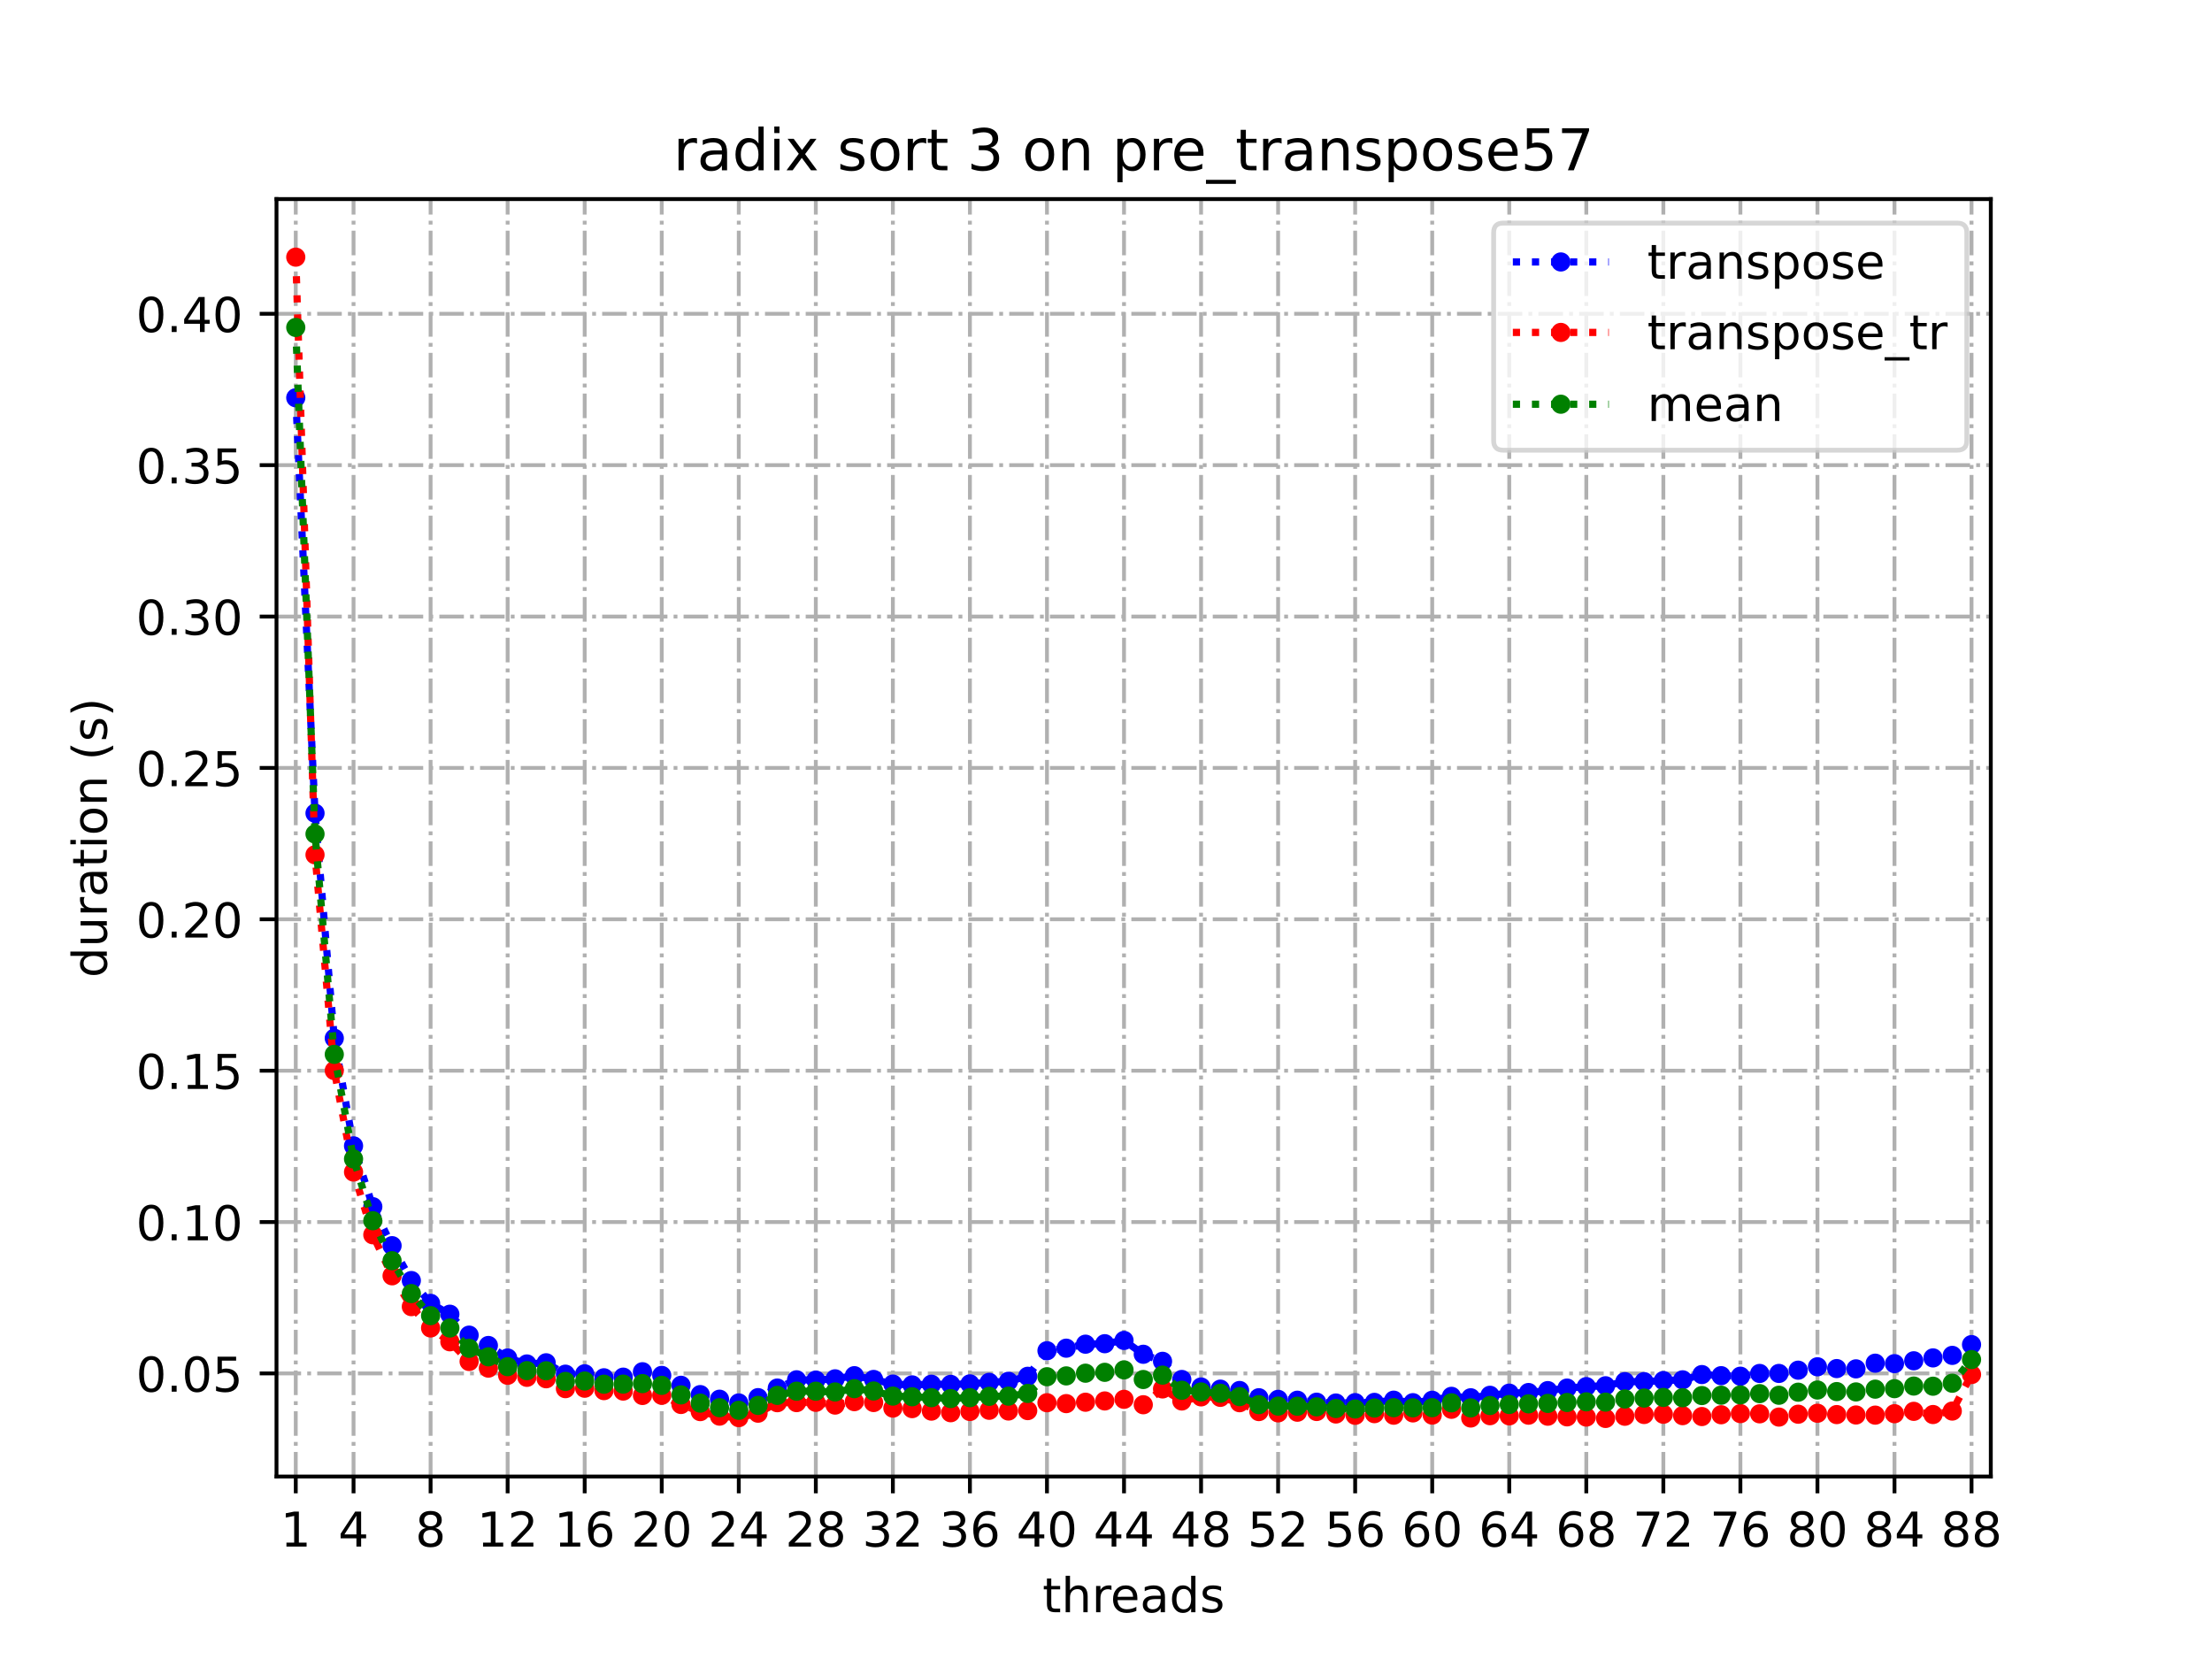 <?xml version="1.0" encoding="utf-8" standalone="no"?>
<!DOCTYPE svg PUBLIC "-//W3C//DTD SVG 1.1//EN"
  "http://www.w3.org/Graphics/SVG/1.1/DTD/svg11.dtd">
<!-- Created with matplotlib (https://matplotlib.org/) -->
<svg height="345.6pt" version="1.1" viewBox="0 0 460.8 345.6" width="460.8pt" xmlns="http://www.w3.org/2000/svg" xmlns:xlink="http://www.w3.org/1999/xlink">
 <defs>
  <style type="text/css">*{stroke-linecap:butt;stroke-linejoin:round;}</style>
 </defs>
 <g id="figure_1">
  <g id="patch_1">
   <path d="M 0 345.6 
L 460.8 345.6 
L 460.8 0 
L 0 0 
z
" style="fill:#ffffff;"/>
  </g>
  <g id="axes_1">
   <g id="patch_2">
    <path d="M 57.6 307.584 
L 414.72 307.584 
L 414.72 41.472 
L 57.6 41.472 
z
" style="fill:#ffffff;"/>
   </g>
   <g id="matplotlib.axis_1">
    <g id="xtick_1">
     <g id="line2d_1">
      <path clip-path="url(#pd6e2c0ab75)" d="M 61.613 307.584 
L 61.613 41.472 
" style="fill:none;stroke:#b0b0b0;stroke-dasharray:5.12,1.28,0.8,1.28;stroke-dashoffset:0;stroke-width:0.8;"/>
     </g>
     <g id="line2d_2">
      <defs>
       <path d="M 0 0 
L 0 3.5 
" id="m5aca7720db" style="stroke:#000000;stroke-width:0.8;"/>
      </defs>
      <g>
       <use style="stroke:#000000;stroke-width:0.8;" x="61.613" xlink:href="#m5aca7720db" y="307.584"/>
      </g>
     </g>
     <g id="text_1">
      <!-- 1 -->
      <g transform="translate(58.431 322.182)scale(0.1 -0.1)">
       <defs>
        <path d="M 12.406 8.297 
L 28.516 8.297 
L 28.516 63.922 
L 10.984 60.406 
L 10.984 69.391 
L 28.422 72.906 
L 38.281 72.906 
L 38.281 8.297 
L 54.391 8.297 
L 54.391 0 
L 12.406 0 
z
" id="DejaVuSans-49"/>
       </defs>
       <use xlink:href="#DejaVuSans-49"/>
      </g>
     </g>
    </g>
    <g id="xtick_2">
     <g id="line2d_3">
      <path clip-path="url(#pd6e2c0ab75)" d="M 73.65 307.584 
L 73.65 41.472 
" style="fill:none;stroke:#b0b0b0;stroke-dasharray:5.12,1.28,0.8,1.28;stroke-dashoffset:0;stroke-width:0.8;"/>
     </g>
     <g id="line2d_4">
      <g>
       <use style="stroke:#000000;stroke-width:0.8;" x="73.65" xlink:href="#m5aca7720db" y="307.584"/>
      </g>
     </g>
     <g id="text_2">
      <!-- 4 -->
      <g transform="translate(70.469 322.182)scale(0.1 -0.1)">
       <defs>
        <path d="M 37.797 64.312 
L 12.891 25.391 
L 37.797 25.391 
z
M 35.203 72.906 
L 47.609 72.906 
L 47.609 25.391 
L 58.016 25.391 
L 58.016 17.188 
L 47.609 17.188 
L 47.609 0 
L 37.797 0 
L 37.797 17.188 
L 4.891 17.188 
L 4.891 26.703 
z
" id="DejaVuSans-52"/>
       </defs>
       <use xlink:href="#DejaVuSans-52"/>
      </g>
     </g>
    </g>
    <g id="xtick_3">
     <g id="line2d_5">
      <path clip-path="url(#pd6e2c0ab75)" d="M 89.701 307.584 
L 89.701 41.472 
" style="fill:none;stroke:#b0b0b0;stroke-dasharray:5.12,1.28,0.8,1.28;stroke-dashoffset:0;stroke-width:0.8;"/>
     </g>
     <g id="line2d_6">
      <g>
       <use style="stroke:#000000;stroke-width:0.8;" x="89.701" xlink:href="#m5aca7720db" y="307.584"/>
      </g>
     </g>
     <g id="text_3">
      <!-- 8 -->
      <g transform="translate(86.519 322.182)scale(0.1 -0.1)">
       <defs>
        <path d="M 31.781 34.625 
Q 24.75 34.625 20.719 30.859 
Q 16.703 27.094 16.703 20.516 
Q 16.703 13.922 20.719 10.156 
Q 24.75 6.391 31.781 6.391 
Q 38.812 6.391 42.859 10.172 
Q 46.922 13.969 46.922 20.516 
Q 46.922 27.094 42.891 30.859 
Q 38.875 34.625 31.781 34.625 
z
M 21.922 38.812 
Q 15.578 40.375 12.031 44.719 
Q 8.5 49.078 8.5 55.328 
Q 8.5 64.062 14.719 69.141 
Q 20.953 74.219 31.781 74.219 
Q 42.672 74.219 48.875 69.141 
Q 55.078 64.062 55.078 55.328 
Q 55.078 49.078 51.531 44.719 
Q 48 40.375 41.703 38.812 
Q 48.828 37.156 52.797 32.312 
Q 56.781 27.484 56.781 20.516 
Q 56.781 9.906 50.312 4.234 
Q 43.844 -1.422 31.781 -1.422 
Q 19.734 -1.422 13.25 4.234 
Q 6.781 9.906 6.781 20.516 
Q 6.781 27.484 10.781 32.312 
Q 14.797 37.156 21.922 38.812 
z
M 18.312 54.391 
Q 18.312 48.734 21.844 45.562 
Q 25.391 42.391 31.781 42.391 
Q 38.141 42.391 41.719 45.562 
Q 45.312 48.734 45.312 54.391 
Q 45.312 60.062 41.719 63.234 
Q 38.141 66.406 31.781 66.406 
Q 25.391 66.406 21.844 63.234 
Q 18.312 60.062 18.312 54.391 
z
" id="DejaVuSans-56"/>
       </defs>
       <use xlink:href="#DejaVuSans-56"/>
      </g>
     </g>
    </g>
    <g id="xtick_4">
     <g id="line2d_7">
      <path clip-path="url(#pd6e2c0ab75)" d="M 105.751 307.584 
L 105.751 41.472 
" style="fill:none;stroke:#b0b0b0;stroke-dasharray:5.12,1.28,0.8,1.28;stroke-dashoffset:0;stroke-width:0.8;"/>
     </g>
     <g id="line2d_8">
      <g>
       <use style="stroke:#000000;stroke-width:0.8;" x="105.751" xlink:href="#m5aca7720db" y="307.584"/>
      </g>
     </g>
     <g id="text_4">
      <!-- 12 -->
      <g transform="translate(99.389 322.182)scale(0.1 -0.1)">
       <defs>
        <path d="M 19.188 8.297 
L 53.609 8.297 
L 53.609 0 
L 7.328 0 
L 7.328 8.297 
Q 12.938 14.109 22.625 23.891 
Q 32.328 33.688 34.812 36.531 
Q 39.547 41.844 41.422 45.531 
Q 43.312 49.219 43.312 52.781 
Q 43.312 58.594 39.234 62.25 
Q 35.156 65.922 28.609 65.922 
Q 23.969 65.922 18.812 64.312 
Q 13.672 62.703 7.812 59.422 
L 7.812 69.391 
Q 13.766 71.781 18.938 73 
Q 24.125 74.219 28.422 74.219 
Q 39.75 74.219 46.484 68.547 
Q 53.219 62.891 53.219 53.422 
Q 53.219 48.922 51.531 44.891 
Q 49.859 40.875 45.406 35.406 
Q 44.188 33.984 37.641 27.219 
Q 31.109 20.453 19.188 8.297 
z
" id="DejaVuSans-50"/>
       </defs>
       <use xlink:href="#DejaVuSans-49"/>
       <use x="63.623" xlink:href="#DejaVuSans-50"/>
      </g>
     </g>
    </g>
    <g id="xtick_5">
     <g id="line2d_9">
      <path clip-path="url(#pd6e2c0ab75)" d="M 121.801 307.584 
L 121.801 41.472 
" style="fill:none;stroke:#b0b0b0;stroke-dasharray:5.12,1.28,0.8,1.28;stroke-dashoffset:0;stroke-width:0.8;"/>
     </g>
     <g id="line2d_10">
      <g>
       <use style="stroke:#000000;stroke-width:0.8;" x="121.801" xlink:href="#m5aca7720db" y="307.584"/>
      </g>
     </g>
     <g id="text_5">
      <!-- 16 -->
      <g transform="translate(115.439 322.182)scale(0.1 -0.1)">
       <defs>
        <path d="M 33.016 40.375 
Q 26.375 40.375 22.484 35.828 
Q 18.609 31.297 18.609 23.391 
Q 18.609 15.531 22.484 10.953 
Q 26.375 6.391 33.016 6.391 
Q 39.656 6.391 43.531 10.953 
Q 47.406 15.531 47.406 23.391 
Q 47.406 31.297 43.531 35.828 
Q 39.656 40.375 33.016 40.375 
z
M 52.594 71.297 
L 52.594 62.312 
Q 48.875 64.062 45.094 64.984 
Q 41.312 65.922 37.594 65.922 
Q 27.828 65.922 22.672 59.328 
Q 17.531 52.734 16.797 39.406 
Q 19.672 43.656 24.016 45.922 
Q 28.375 48.188 33.594 48.188 
Q 44.578 48.188 50.953 41.516 
Q 57.328 34.859 57.328 23.391 
Q 57.328 12.156 50.688 5.359 
Q 44.047 -1.422 33.016 -1.422 
Q 20.359 -1.422 13.672 8.266 
Q 6.984 17.969 6.984 36.375 
Q 6.984 53.656 15.188 63.938 
Q 23.391 74.219 37.203 74.219 
Q 40.922 74.219 44.703 73.484 
Q 48.484 72.75 52.594 71.297 
z
" id="DejaVuSans-54"/>
       </defs>
       <use xlink:href="#DejaVuSans-49"/>
       <use x="63.623" xlink:href="#DejaVuSans-54"/>
      </g>
     </g>
    </g>
    <g id="xtick_6">
     <g id="line2d_11">
      <path clip-path="url(#pd6e2c0ab75)" d="M 137.852 307.584 
L 137.852 41.472 
" style="fill:none;stroke:#b0b0b0;stroke-dasharray:5.12,1.28,0.8,1.28;stroke-dashoffset:0;stroke-width:0.8;"/>
     </g>
     <g id="line2d_12">
      <g>
       <use style="stroke:#000000;stroke-width:0.8;" x="137.852" xlink:href="#m5aca7720db" y="307.584"/>
      </g>
     </g>
     <g id="text_6">
      <!-- 20 -->
      <g transform="translate(131.489 322.182)scale(0.1 -0.1)">
       <defs>
        <path d="M 31.781 66.406 
Q 24.172 66.406 20.328 58.906 
Q 16.5 51.422 16.5 36.375 
Q 16.5 21.391 20.328 13.891 
Q 24.172 6.391 31.781 6.391 
Q 39.453 6.391 43.281 13.891 
Q 47.125 21.391 47.125 36.375 
Q 47.125 51.422 43.281 58.906 
Q 39.453 66.406 31.781 66.406 
z
M 31.781 74.219 
Q 44.047 74.219 50.516 64.516 
Q 56.984 54.828 56.984 36.375 
Q 56.984 17.969 50.516 8.266 
Q 44.047 -1.422 31.781 -1.422 
Q 19.531 -1.422 13.062 8.266 
Q 6.594 17.969 6.594 36.375 
Q 6.594 54.828 13.062 64.516 
Q 19.531 74.219 31.781 74.219 
z
" id="DejaVuSans-48"/>
       </defs>
       <use xlink:href="#DejaVuSans-50"/>
       <use x="63.623" xlink:href="#DejaVuSans-48"/>
      </g>
     </g>
    </g>
    <g id="xtick_7">
     <g id="line2d_13">
      <path clip-path="url(#pd6e2c0ab75)" d="M 153.902 307.584 
L 153.902 41.472 
" style="fill:none;stroke:#b0b0b0;stroke-dasharray:5.12,1.28,0.8,1.28;stroke-dashoffset:0;stroke-width:0.8;"/>
     </g>
     <g id="line2d_14">
      <g>
       <use style="stroke:#000000;stroke-width:0.8;" x="153.902" xlink:href="#m5aca7720db" y="307.584"/>
      </g>
     </g>
     <g id="text_7">
      <!-- 24 -->
      <g transform="translate(147.54 322.182)scale(0.1 -0.1)">
       <use xlink:href="#DejaVuSans-50"/>
       <use x="63.623" xlink:href="#DejaVuSans-52"/>
      </g>
     </g>
    </g>
    <g id="xtick_8">
     <g id="line2d_15">
      <path clip-path="url(#pd6e2c0ab75)" d="M 169.952 307.584 
L 169.952 41.472 
" style="fill:none;stroke:#b0b0b0;stroke-dasharray:5.12,1.28,0.8,1.28;stroke-dashoffset:0;stroke-width:0.8;"/>
     </g>
     <g id="line2d_16">
      <g>
       <use style="stroke:#000000;stroke-width:0.8;" x="169.952" xlink:href="#m5aca7720db" y="307.584"/>
      </g>
     </g>
     <g id="text_8">
      <!-- 28 -->
      <g transform="translate(163.59 322.182)scale(0.1 -0.1)">
       <use xlink:href="#DejaVuSans-50"/>
       <use x="63.623" xlink:href="#DejaVuSans-56"/>
      </g>
     </g>
    </g>
    <g id="xtick_9">
     <g id="line2d_17">
      <path clip-path="url(#pd6e2c0ab75)" d="M 186.003 307.584 
L 186.003 41.472 
" style="fill:none;stroke:#b0b0b0;stroke-dasharray:5.12,1.28,0.8,1.28;stroke-dashoffset:0;stroke-width:0.8;"/>
     </g>
     <g id="line2d_18">
      <g>
       <use style="stroke:#000000;stroke-width:0.8;" x="186.003" xlink:href="#m5aca7720db" y="307.584"/>
      </g>
     </g>
     <g id="text_9">
      <!-- 32 -->
      <g transform="translate(179.64 322.182)scale(0.1 -0.1)">
       <defs>
        <path d="M 40.578 39.312 
Q 47.656 37.797 51.625 33 
Q 55.609 28.219 55.609 21.188 
Q 55.609 10.406 48.188 4.484 
Q 40.766 -1.422 27.094 -1.422 
Q 22.516 -1.422 17.656 -0.516 
Q 12.797 0.391 7.625 2.203 
L 7.625 11.719 
Q 11.719 9.328 16.594 8.109 
Q 21.484 6.891 26.812 6.891 
Q 36.078 6.891 40.938 10.547 
Q 45.797 14.203 45.797 21.188 
Q 45.797 27.641 41.281 31.266 
Q 36.766 34.906 28.719 34.906 
L 20.219 34.906 
L 20.219 43.016 
L 29.109 43.016 
Q 36.375 43.016 40.234 45.922 
Q 44.094 48.828 44.094 54.297 
Q 44.094 59.906 40.109 62.906 
Q 36.141 65.922 28.719 65.922 
Q 24.656 65.922 20.016 65.031 
Q 15.375 64.156 9.812 62.312 
L 9.812 71.094 
Q 15.438 72.656 20.344 73.438 
Q 25.25 74.219 29.594 74.219 
Q 40.828 74.219 47.359 69.109 
Q 53.906 64.016 53.906 55.328 
Q 53.906 49.266 50.438 45.094 
Q 46.969 40.922 40.578 39.312 
z
" id="DejaVuSans-51"/>
       </defs>
       <use xlink:href="#DejaVuSans-51"/>
       <use x="63.623" xlink:href="#DejaVuSans-50"/>
      </g>
     </g>
    </g>
    <g id="xtick_10">
     <g id="line2d_19">
      <path clip-path="url(#pd6e2c0ab75)" d="M 202.053 307.584 
L 202.053 41.472 
" style="fill:none;stroke:#b0b0b0;stroke-dasharray:5.12,1.28,0.8,1.28;stroke-dashoffset:0;stroke-width:0.8;"/>
     </g>
     <g id="line2d_20">
      <g>
       <use style="stroke:#000000;stroke-width:0.8;" x="202.053" xlink:href="#m5aca7720db" y="307.584"/>
      </g>
     </g>
     <g id="text_10">
      <!-- 36 -->
      <g transform="translate(195.691 322.182)scale(0.1 -0.1)">
       <use xlink:href="#DejaVuSans-51"/>
       <use x="63.623" xlink:href="#DejaVuSans-54"/>
      </g>
     </g>
    </g>
    <g id="xtick_11">
     <g id="line2d_21">
      <path clip-path="url(#pd6e2c0ab75)" d="M 218.103 307.584 
L 218.103 41.472 
" style="fill:none;stroke:#b0b0b0;stroke-dasharray:5.12,1.28,0.8,1.28;stroke-dashoffset:0;stroke-width:0.8;"/>
     </g>
     <g id="line2d_22">
      <g>
       <use style="stroke:#000000;stroke-width:0.8;" x="218.103" xlink:href="#m5aca7720db" y="307.584"/>
      </g>
     </g>
     <g id="text_11">
      <!-- 40 -->
      <g transform="translate(211.741 322.182)scale(0.1 -0.1)">
       <use xlink:href="#DejaVuSans-52"/>
       <use x="63.623" xlink:href="#DejaVuSans-48"/>
      </g>
     </g>
    </g>
    <g id="xtick_12">
     <g id="line2d_23">
      <path clip-path="url(#pd6e2c0ab75)" d="M 234.154 307.584 
L 234.154 41.472 
" style="fill:none;stroke:#b0b0b0;stroke-dasharray:5.12,1.28,0.8,1.28;stroke-dashoffset:0;stroke-width:0.8;"/>
     </g>
     <g id="line2d_24">
      <g>
       <use style="stroke:#000000;stroke-width:0.8;" x="234.154" xlink:href="#m5aca7720db" y="307.584"/>
      </g>
     </g>
     <g id="text_12">
      <!-- 44 -->
      <g transform="translate(227.791 322.182)scale(0.1 -0.1)">
       <use xlink:href="#DejaVuSans-52"/>
       <use x="63.623" xlink:href="#DejaVuSans-52"/>
      </g>
     </g>
    </g>
    <g id="xtick_13">
     <g id="line2d_25">
      <path clip-path="url(#pd6e2c0ab75)" d="M 250.204 307.584 
L 250.204 41.472 
" style="fill:none;stroke:#b0b0b0;stroke-dasharray:5.12,1.28,0.8,1.28;stroke-dashoffset:0;stroke-width:0.8;"/>
     </g>
     <g id="line2d_26">
      <g>
       <use style="stroke:#000000;stroke-width:0.8;" x="250.204" xlink:href="#m5aca7720db" y="307.584"/>
      </g>
     </g>
     <g id="text_13">
      <!-- 48 -->
      <g transform="translate(243.842 322.182)scale(0.1 -0.1)">
       <use xlink:href="#DejaVuSans-52"/>
       <use x="63.623" xlink:href="#DejaVuSans-56"/>
      </g>
     </g>
    </g>
    <g id="xtick_14">
     <g id="line2d_27">
      <path clip-path="url(#pd6e2c0ab75)" d="M 266.254 307.584 
L 266.254 41.472 
" style="fill:none;stroke:#b0b0b0;stroke-dasharray:5.12,1.28,0.8,1.28;stroke-dashoffset:0;stroke-width:0.8;"/>
     </g>
     <g id="line2d_28">
      <g>
       <use style="stroke:#000000;stroke-width:0.8;" x="266.254" xlink:href="#m5aca7720db" y="307.584"/>
      </g>
     </g>
     <g id="text_14">
      <!-- 52 -->
      <g transform="translate(259.892 322.182)scale(0.1 -0.1)">
       <defs>
        <path d="M 10.797 72.906 
L 49.516 72.906 
L 49.516 64.594 
L 19.828 64.594 
L 19.828 46.734 
Q 21.969 47.469 24.109 47.828 
Q 26.266 48.188 28.422 48.188 
Q 40.625 48.188 47.75 41.5 
Q 54.891 34.812 54.891 23.391 
Q 54.891 11.625 47.562 5.094 
Q 40.234 -1.422 26.906 -1.422 
Q 22.312 -1.422 17.547 -0.641 
Q 12.797 0.141 7.719 1.703 
L 7.719 11.625 
Q 12.109 9.234 16.797 8.062 
Q 21.484 6.891 26.703 6.891 
Q 35.156 6.891 40.078 11.328 
Q 45.016 15.766 45.016 23.391 
Q 45.016 31 40.078 35.438 
Q 35.156 39.891 26.703 39.891 
Q 22.75 39.891 18.812 39.016 
Q 14.891 38.141 10.797 36.281 
z
" id="DejaVuSans-53"/>
       </defs>
       <use xlink:href="#DejaVuSans-53"/>
       <use x="63.623" xlink:href="#DejaVuSans-50"/>
      </g>
     </g>
    </g>
    <g id="xtick_15">
     <g id="line2d_29">
      <path clip-path="url(#pd6e2c0ab75)" d="M 282.305 307.584 
L 282.305 41.472 
" style="fill:none;stroke:#b0b0b0;stroke-dasharray:5.12,1.28,0.8,1.28;stroke-dashoffset:0;stroke-width:0.8;"/>
     </g>
     <g id="line2d_30">
      <g>
       <use style="stroke:#000000;stroke-width:0.8;" x="282.305" xlink:href="#m5aca7720db" y="307.584"/>
      </g>
     </g>
     <g id="text_15">
      <!-- 56 -->
      <g transform="translate(275.942 322.182)scale(0.1 -0.1)">
       <use xlink:href="#DejaVuSans-53"/>
       <use x="63.623" xlink:href="#DejaVuSans-54"/>
      </g>
     </g>
    </g>
    <g id="xtick_16">
     <g id="line2d_31">
      <path clip-path="url(#pd6e2c0ab75)" d="M 298.355 307.584 
L 298.355 41.472 
" style="fill:none;stroke:#b0b0b0;stroke-dasharray:5.12,1.28,0.8,1.28;stroke-dashoffset:0;stroke-width:0.8;"/>
     </g>
     <g id="line2d_32">
      <g>
       <use style="stroke:#000000;stroke-width:0.8;" x="298.355" xlink:href="#m5aca7720db" y="307.584"/>
      </g>
     </g>
     <g id="text_16">
      <!-- 60 -->
      <g transform="translate(291.993 322.182)scale(0.1 -0.1)">
       <use xlink:href="#DejaVuSans-54"/>
       <use x="63.623" xlink:href="#DejaVuSans-48"/>
      </g>
     </g>
    </g>
    <g id="xtick_17">
     <g id="line2d_33">
      <path clip-path="url(#pd6e2c0ab75)" d="M 314.405 307.584 
L 314.405 41.472 
" style="fill:none;stroke:#b0b0b0;stroke-dasharray:5.12,1.28,0.8,1.28;stroke-dashoffset:0;stroke-width:0.8;"/>
     </g>
     <g id="line2d_34">
      <g>
       <use style="stroke:#000000;stroke-width:0.8;" x="314.405" xlink:href="#m5aca7720db" y="307.584"/>
      </g>
     </g>
     <g id="text_17">
      <!-- 64 -->
      <g transform="translate(308.043 322.182)scale(0.1 -0.1)">
       <use xlink:href="#DejaVuSans-54"/>
       <use x="63.623" xlink:href="#DejaVuSans-52"/>
      </g>
     </g>
    </g>
    <g id="xtick_18">
     <g id="line2d_35">
      <path clip-path="url(#pd6e2c0ab75)" d="M 330.456 307.584 
L 330.456 41.472 
" style="fill:none;stroke:#b0b0b0;stroke-dasharray:5.12,1.28,0.8,1.28;stroke-dashoffset:0;stroke-width:0.8;"/>
     </g>
     <g id="line2d_36">
      <g>
       <use style="stroke:#000000;stroke-width:0.8;" x="330.456" xlink:href="#m5aca7720db" y="307.584"/>
      </g>
     </g>
     <g id="text_18">
      <!-- 68 -->
      <g transform="translate(324.093 322.182)scale(0.1 -0.1)">
       <use xlink:href="#DejaVuSans-54"/>
       <use x="63.623" xlink:href="#DejaVuSans-56"/>
      </g>
     </g>
    </g>
    <g id="xtick_19">
     <g id="line2d_37">
      <path clip-path="url(#pd6e2c0ab75)" d="M 346.506 307.584 
L 346.506 41.472 
" style="fill:none;stroke:#b0b0b0;stroke-dasharray:5.12,1.28,0.8,1.28;stroke-dashoffset:0;stroke-width:0.8;"/>
     </g>
     <g id="line2d_38">
      <g>
       <use style="stroke:#000000;stroke-width:0.8;" x="346.506" xlink:href="#m5aca7720db" y="307.584"/>
      </g>
     </g>
     <g id="text_19">
      <!-- 72 -->
      <g transform="translate(340.144 322.182)scale(0.1 -0.1)">
       <defs>
        <path d="M 8.203 72.906 
L 55.078 72.906 
L 55.078 68.703 
L 28.609 0 
L 18.312 0 
L 43.219 64.594 
L 8.203 64.594 
z
" id="DejaVuSans-55"/>
       </defs>
       <use xlink:href="#DejaVuSans-55"/>
       <use x="63.623" xlink:href="#DejaVuSans-50"/>
      </g>
     </g>
    </g>
    <g id="xtick_20">
     <g id="line2d_39">
      <path clip-path="url(#pd6e2c0ab75)" d="M 362.556 307.584 
L 362.556 41.472 
" style="fill:none;stroke:#b0b0b0;stroke-dasharray:5.12,1.28,0.8,1.28;stroke-dashoffset:0;stroke-width:0.8;"/>
     </g>
     <g id="line2d_40">
      <g>
       <use style="stroke:#000000;stroke-width:0.8;" x="362.556" xlink:href="#m5aca7720db" y="307.584"/>
      </g>
     </g>
     <g id="text_20">
      <!-- 76 -->
      <g transform="translate(356.194 322.182)scale(0.1 -0.1)">
       <use xlink:href="#DejaVuSans-55"/>
       <use x="63.623" xlink:href="#DejaVuSans-54"/>
      </g>
     </g>
    </g>
    <g id="xtick_21">
     <g id="line2d_41">
      <path clip-path="url(#pd6e2c0ab75)" d="M 378.607 307.584 
L 378.607 41.472 
" style="fill:none;stroke:#b0b0b0;stroke-dasharray:5.12,1.28,0.8,1.28;stroke-dashoffset:0;stroke-width:0.8;"/>
     </g>
     <g id="line2d_42">
      <g>
       <use style="stroke:#000000;stroke-width:0.8;" x="378.607" xlink:href="#m5aca7720db" y="307.584"/>
      </g>
     </g>
     <g id="text_21">
      <!-- 80 -->
      <g transform="translate(372.244 322.182)scale(0.1 -0.1)">
       <use xlink:href="#DejaVuSans-56"/>
       <use x="63.623" xlink:href="#DejaVuSans-48"/>
      </g>
     </g>
    </g>
    <g id="xtick_22">
     <g id="line2d_43">
      <path clip-path="url(#pd6e2c0ab75)" d="M 394.657 307.584 
L 394.657 41.472 
" style="fill:none;stroke:#b0b0b0;stroke-dasharray:5.12,1.28,0.8,1.28;stroke-dashoffset:0;stroke-width:0.8;"/>
     </g>
     <g id="line2d_44">
      <g>
       <use style="stroke:#000000;stroke-width:0.8;" x="394.657" xlink:href="#m5aca7720db" y="307.584"/>
      </g>
     </g>
     <g id="text_22">
      <!-- 84 -->
      <g transform="translate(388.295 322.182)scale(0.1 -0.1)">
       <use xlink:href="#DejaVuSans-56"/>
       <use x="63.623" xlink:href="#DejaVuSans-52"/>
      </g>
     </g>
    </g>
    <g id="xtick_23">
     <g id="line2d_45">
      <path clip-path="url(#pd6e2c0ab75)" d="M 410.707 307.584 
L 410.707 41.472 
" style="fill:none;stroke:#b0b0b0;stroke-dasharray:5.12,1.28,0.8,1.28;stroke-dashoffset:0;stroke-width:0.8;"/>
     </g>
     <g id="line2d_46">
      <g>
       <use style="stroke:#000000;stroke-width:0.8;" x="410.707" xlink:href="#m5aca7720db" y="307.584"/>
      </g>
     </g>
     <g id="text_23">
      <!-- 88 -->
      <g transform="translate(404.345 322.182)scale(0.1 -0.1)">
       <use xlink:href="#DejaVuSans-56"/>
       <use x="63.623" xlink:href="#DejaVuSans-56"/>
      </g>
     </g>
    </g>
    <g id="text_24">
     <!-- threads -->
     <g transform="translate(217.169 335.861)scale(0.1 -0.1)">
      <defs>
       <path d="M 18.312 70.219 
L 18.312 54.688 
L 36.812 54.688 
L 36.812 47.703 
L 18.312 47.703 
L 18.312 18.016 
Q 18.312 11.328 20.141 9.422 
Q 21.969 7.516 27.594 7.516 
L 36.812 7.516 
L 36.812 0 
L 27.594 0 
Q 17.188 0 13.234 3.875 
Q 9.281 7.766 9.281 18.016 
L 9.281 47.703 
L 2.688 47.703 
L 2.688 54.688 
L 9.281 54.688 
L 9.281 70.219 
z
" id="DejaVuSans-116"/>
       <path d="M 54.891 33.016 
L 54.891 0 
L 45.906 0 
L 45.906 32.719 
Q 45.906 40.484 42.875 44.328 
Q 39.844 48.188 33.797 48.188 
Q 26.516 48.188 22.312 43.547 
Q 18.109 38.922 18.109 30.906 
L 18.109 0 
L 9.078 0 
L 9.078 75.984 
L 18.109 75.984 
L 18.109 46.188 
Q 21.344 51.125 25.703 53.562 
Q 30.078 56 35.797 56 
Q 45.219 56 50.047 50.172 
Q 54.891 44.344 54.891 33.016 
z
" id="DejaVuSans-104"/>
       <path d="M 41.109 46.297 
Q 39.594 47.172 37.812 47.578 
Q 36.031 48 33.891 48 
Q 26.266 48 22.188 43.047 
Q 18.109 38.094 18.109 28.812 
L 18.109 0 
L 9.078 0 
L 9.078 54.688 
L 18.109 54.688 
L 18.109 46.188 
Q 20.953 51.172 25.484 53.578 
Q 30.031 56 36.531 56 
Q 37.453 56 38.578 55.875 
Q 39.703 55.766 41.062 55.516 
z
" id="DejaVuSans-114"/>
       <path d="M 56.203 29.594 
L 56.203 25.203 
L 14.891 25.203 
Q 15.484 15.922 20.484 11.062 
Q 25.484 6.203 34.422 6.203 
Q 39.594 6.203 44.453 7.469 
Q 49.312 8.734 54.109 11.281 
L 54.109 2.781 
Q 49.266 0.734 44.188 -0.344 
Q 39.109 -1.422 33.891 -1.422 
Q 20.797 -1.422 13.156 6.188 
Q 5.516 13.812 5.516 26.812 
Q 5.516 40.234 12.766 48.109 
Q 20.016 56 32.328 56 
Q 43.359 56 49.781 48.891 
Q 56.203 41.797 56.203 29.594 
z
M 47.219 32.234 
Q 47.125 39.594 43.094 43.984 
Q 39.062 48.391 32.422 48.391 
Q 24.906 48.391 20.391 44.141 
Q 15.875 39.891 15.188 32.172 
z
" id="DejaVuSans-101"/>
       <path d="M 34.281 27.484 
Q 23.391 27.484 19.188 25 
Q 14.984 22.516 14.984 16.5 
Q 14.984 11.719 18.141 8.906 
Q 21.297 6.109 26.703 6.109 
Q 34.188 6.109 38.703 11.406 
Q 43.219 16.703 43.219 25.484 
L 43.219 27.484 
z
M 52.203 31.203 
L 52.203 0 
L 43.219 0 
L 43.219 8.297 
Q 40.141 3.328 35.547 0.953 
Q 30.953 -1.422 24.312 -1.422 
Q 15.922 -1.422 10.953 3.297 
Q 6 8.016 6 15.922 
Q 6 25.141 12.172 29.828 
Q 18.359 34.516 30.609 34.516 
L 43.219 34.516 
L 43.219 35.406 
Q 43.219 41.609 39.141 45 
Q 35.062 48.391 27.688 48.391 
Q 23 48.391 18.547 47.266 
Q 14.109 46.141 10.016 43.891 
L 10.016 52.203 
Q 14.938 54.109 19.578 55.047 
Q 24.219 56 28.609 56 
Q 40.484 56 46.344 49.844 
Q 52.203 43.703 52.203 31.203 
z
" id="DejaVuSans-97"/>
       <path d="M 45.406 46.391 
L 45.406 75.984 
L 54.391 75.984 
L 54.391 0 
L 45.406 0 
L 45.406 8.203 
Q 42.578 3.328 38.25 0.953 
Q 33.938 -1.422 27.875 -1.422 
Q 17.969 -1.422 11.734 6.484 
Q 5.516 14.406 5.516 27.297 
Q 5.516 40.188 11.734 48.094 
Q 17.969 56 27.875 56 
Q 33.938 56 38.25 53.625 
Q 42.578 51.266 45.406 46.391 
z
M 14.797 27.297 
Q 14.797 17.391 18.875 11.75 
Q 22.953 6.109 30.078 6.109 
Q 37.203 6.109 41.297 11.75 
Q 45.406 17.391 45.406 27.297 
Q 45.406 37.203 41.297 42.844 
Q 37.203 48.484 30.078 48.484 
Q 22.953 48.484 18.875 42.844 
Q 14.797 37.203 14.797 27.297 
z
" id="DejaVuSans-100"/>
       <path d="M 44.281 53.078 
L 44.281 44.578 
Q 40.484 46.531 36.375 47.5 
Q 32.281 48.484 27.875 48.484 
Q 21.188 48.484 17.844 46.438 
Q 14.5 44.391 14.5 40.281 
Q 14.5 37.156 16.891 35.375 
Q 19.281 33.594 26.516 31.984 
L 29.594 31.297 
Q 39.156 29.25 43.188 25.516 
Q 47.219 21.781 47.219 15.094 
Q 47.219 7.469 41.188 3.016 
Q 35.156 -1.422 24.609 -1.422 
Q 20.219 -1.422 15.453 -0.562 
Q 10.688 0.297 5.422 2 
L 5.422 11.281 
Q 10.406 8.688 15.234 7.391 
Q 20.062 6.109 24.812 6.109 
Q 31.156 6.109 34.562 8.281 
Q 37.984 10.453 37.984 14.406 
Q 37.984 18.062 35.516 20.016 
Q 33.062 21.969 24.703 23.781 
L 21.578 24.516 
Q 13.234 26.266 9.516 29.906 
Q 5.812 33.547 5.812 39.891 
Q 5.812 47.609 11.281 51.797 
Q 16.75 56 26.812 56 
Q 31.781 56 36.172 55.266 
Q 40.578 54.547 44.281 53.078 
z
" id="DejaVuSans-115"/>
      </defs>
      <use xlink:href="#DejaVuSans-116"/>
      <use x="39.209" xlink:href="#DejaVuSans-104"/>
      <use x="102.588" xlink:href="#DejaVuSans-114"/>
      <use x="141.451" xlink:href="#DejaVuSans-101"/>
      <use x="202.975" xlink:href="#DejaVuSans-97"/>
      <use x="264.254" xlink:href="#DejaVuSans-100"/>
      <use x="327.73" xlink:href="#DejaVuSans-115"/>
     </g>
    </g>
   </g>
   <g id="matplotlib.axis_2">
    <g id="ytick_1">
     <g id="line2d_47">
      <path clip-path="url(#pd6e2c0ab75)" d="M 57.6 286.112 
L 414.72 286.112 
" style="fill:none;stroke:#b0b0b0;stroke-dasharray:5.12,1.28,0.8,1.28;stroke-dashoffset:0;stroke-width:0.8;"/>
     </g>
     <g id="line2d_48">
      <defs>
       <path d="M 0 0 
L -3.5 0 
" id="me5bf2e5900" style="stroke:#000000;stroke-width:0.8;"/>
      </defs>
      <g>
       <use style="stroke:#000000;stroke-width:0.8;" x="57.6" xlink:href="#me5bf2e5900" y="286.112"/>
      </g>
     </g>
     <g id="text_25">
      <!-- 0.05 -->
      <g transform="translate(28.334 289.912)scale(0.1 -0.1)">
       <defs>
        <path d="M 10.688 12.406 
L 21 12.406 
L 21 0 
L 10.688 0 
z
" id="DejaVuSans-46"/>
       </defs>
       <use xlink:href="#DejaVuSans-48"/>
       <use x="63.623" xlink:href="#DejaVuSans-46"/>
       <use x="95.41" xlink:href="#DejaVuSans-48"/>
       <use x="159.033" xlink:href="#DejaVuSans-53"/>
      </g>
     </g>
    </g>
    <g id="ytick_2">
     <g id="line2d_49">
      <path clip-path="url(#pd6e2c0ab75)" d="M 57.6 254.577 
L 414.72 254.577 
" style="fill:none;stroke:#b0b0b0;stroke-dasharray:5.12,1.28,0.8,1.28;stroke-dashoffset:0;stroke-width:0.8;"/>
     </g>
     <g id="line2d_50">
      <g>
       <use style="stroke:#000000;stroke-width:0.8;" x="57.6" xlink:href="#me5bf2e5900" y="254.577"/>
      </g>
     </g>
     <g id="text_26">
      <!-- 0.10 -->
      <g transform="translate(28.334 258.376)scale(0.1 -0.1)">
       <use xlink:href="#DejaVuSans-48"/>
       <use x="63.623" xlink:href="#DejaVuSans-46"/>
       <use x="95.41" xlink:href="#DejaVuSans-49"/>
       <use x="159.033" xlink:href="#DejaVuSans-48"/>
      </g>
     </g>
    </g>
    <g id="ytick_3">
     <g id="line2d_51">
      <path clip-path="url(#pd6e2c0ab75)" d="M 57.6 223.042 
L 414.72 223.042 
" style="fill:none;stroke:#b0b0b0;stroke-dasharray:5.12,1.28,0.8,1.28;stroke-dashoffset:0;stroke-width:0.8;"/>
     </g>
     <g id="line2d_52">
      <g>
       <use style="stroke:#000000;stroke-width:0.8;" x="57.6" xlink:href="#me5bf2e5900" y="223.042"/>
      </g>
     </g>
     <g id="text_27">
      <!-- 0.15 -->
      <g transform="translate(28.334 226.841)scale(0.1 -0.1)">
       <use xlink:href="#DejaVuSans-48"/>
       <use x="63.623" xlink:href="#DejaVuSans-46"/>
       <use x="95.41" xlink:href="#DejaVuSans-49"/>
       <use x="159.033" xlink:href="#DejaVuSans-53"/>
      </g>
     </g>
    </g>
    <g id="ytick_4">
     <g id="line2d_53">
      <path clip-path="url(#pd6e2c0ab75)" d="M 57.6 191.507 
L 414.72 191.507 
" style="fill:none;stroke:#b0b0b0;stroke-dasharray:5.12,1.28,0.8,1.28;stroke-dashoffset:0;stroke-width:0.8;"/>
     </g>
     <g id="line2d_54">
      <g>
       <use style="stroke:#000000;stroke-width:0.8;" x="57.6" xlink:href="#me5bf2e5900" y="191.507"/>
      </g>
     </g>
     <g id="text_28">
      <!-- 0.20 -->
      <g transform="translate(28.334 195.306)scale(0.1 -0.1)">
       <use xlink:href="#DejaVuSans-48"/>
       <use x="63.623" xlink:href="#DejaVuSans-46"/>
       <use x="95.41" xlink:href="#DejaVuSans-50"/>
       <use x="159.033" xlink:href="#DejaVuSans-48"/>
      </g>
     </g>
    </g>
    <g id="ytick_5">
     <g id="line2d_55">
      <path clip-path="url(#pd6e2c0ab75)" d="M 57.6 159.972 
L 414.72 159.972 
" style="fill:none;stroke:#b0b0b0;stroke-dasharray:5.12,1.28,0.8,1.28;stroke-dashoffset:0;stroke-width:0.8;"/>
     </g>
     <g id="line2d_56">
      <g>
       <use style="stroke:#000000;stroke-width:0.8;" x="57.6" xlink:href="#me5bf2e5900" y="159.972"/>
      </g>
     </g>
     <g id="text_29">
      <!-- 0.25 -->
      <g transform="translate(28.334 163.771)scale(0.1 -0.1)">
       <use xlink:href="#DejaVuSans-48"/>
       <use x="63.623" xlink:href="#DejaVuSans-46"/>
       <use x="95.41" xlink:href="#DejaVuSans-50"/>
       <use x="159.033" xlink:href="#DejaVuSans-53"/>
      </g>
     </g>
    </g>
    <g id="ytick_6">
     <g id="line2d_57">
      <path clip-path="url(#pd6e2c0ab75)" d="M 57.6 128.437 
L 414.72 128.437 
" style="fill:none;stroke:#b0b0b0;stroke-dasharray:5.12,1.28,0.8,1.28;stroke-dashoffset:0;stroke-width:0.8;"/>
     </g>
     <g id="line2d_58">
      <g>
       <use style="stroke:#000000;stroke-width:0.8;" x="57.6" xlink:href="#me5bf2e5900" y="128.437"/>
      </g>
     </g>
     <g id="text_30">
      <!-- 0.30 -->
      <g transform="translate(28.334 132.236)scale(0.1 -0.1)">
       <use xlink:href="#DejaVuSans-48"/>
       <use x="63.623" xlink:href="#DejaVuSans-46"/>
       <use x="95.41" xlink:href="#DejaVuSans-51"/>
       <use x="159.033" xlink:href="#DejaVuSans-48"/>
      </g>
     </g>
    </g>
    <g id="ytick_7">
     <g id="line2d_59">
      <path clip-path="url(#pd6e2c0ab75)" d="M 57.6 96.902 
L 414.72 96.902 
" style="fill:none;stroke:#b0b0b0;stroke-dasharray:5.12,1.28,0.8,1.28;stroke-dashoffset:0;stroke-width:0.8;"/>
     </g>
     <g id="line2d_60">
      <g>
       <use style="stroke:#000000;stroke-width:0.8;" x="57.6" xlink:href="#me5bf2e5900" y="96.902"/>
      </g>
     </g>
     <g id="text_31">
      <!-- 0.35 -->
      <g transform="translate(28.334 100.701)scale(0.1 -0.1)">
       <use xlink:href="#DejaVuSans-48"/>
       <use x="63.623" xlink:href="#DejaVuSans-46"/>
       <use x="95.41" xlink:href="#DejaVuSans-51"/>
       <use x="159.033" xlink:href="#DejaVuSans-53"/>
      </g>
     </g>
    </g>
    <g id="ytick_8">
     <g id="line2d_61">
      <path clip-path="url(#pd6e2c0ab75)" d="M 57.6 65.367 
L 414.72 65.367 
" style="fill:none;stroke:#b0b0b0;stroke-dasharray:5.12,1.28,0.8,1.28;stroke-dashoffset:0;stroke-width:0.8;"/>
     </g>
     <g id="line2d_62">
      <g>
       <use style="stroke:#000000;stroke-width:0.8;" x="57.6" xlink:href="#me5bf2e5900" y="65.367"/>
      </g>
     </g>
     <g id="text_32">
      <!-- 0.40 -->
      <g transform="translate(28.334 69.166)scale(0.1 -0.1)">
       <use xlink:href="#DejaVuSans-48"/>
       <use x="63.623" xlink:href="#DejaVuSans-46"/>
       <use x="95.41" xlink:href="#DejaVuSans-52"/>
       <use x="159.033" xlink:href="#DejaVuSans-48"/>
      </g>
     </g>
    </g>
    <g id="text_33">
     <!-- duration (s) -->
     <g transform="translate(22.255 203.663)rotate(-90)scale(0.1 -0.1)">
      <defs>
       <path d="M 8.5 21.578 
L 8.5 54.688 
L 17.484 54.688 
L 17.484 21.922 
Q 17.484 14.156 20.5 10.266 
Q 23.531 6.391 29.594 6.391 
Q 36.859 6.391 41.078 11.031 
Q 45.312 15.672 45.312 23.688 
L 45.312 54.688 
L 54.297 54.688 
L 54.297 0 
L 45.312 0 
L 45.312 8.406 
Q 42.047 3.422 37.719 1 
Q 33.406 -1.422 27.688 -1.422 
Q 18.266 -1.422 13.375 4.438 
Q 8.5 10.297 8.5 21.578 
z
M 31.109 56 
z
" id="DejaVuSans-117"/>
       <path d="M 9.422 54.688 
L 18.406 54.688 
L 18.406 0 
L 9.422 0 
z
M 9.422 75.984 
L 18.406 75.984 
L 18.406 64.594 
L 9.422 64.594 
z
" id="DejaVuSans-105"/>
       <path d="M 30.609 48.391 
Q 23.391 48.391 19.188 42.75 
Q 14.984 37.109 14.984 27.297 
Q 14.984 17.484 19.156 11.844 
Q 23.344 6.203 30.609 6.203 
Q 37.797 6.203 41.984 11.859 
Q 46.188 17.531 46.188 27.297 
Q 46.188 37.016 41.984 42.703 
Q 37.797 48.391 30.609 48.391 
z
M 30.609 56 
Q 42.328 56 49.016 48.375 
Q 55.719 40.766 55.719 27.297 
Q 55.719 13.875 49.016 6.219 
Q 42.328 -1.422 30.609 -1.422 
Q 18.844 -1.422 12.172 6.219 
Q 5.516 13.875 5.516 27.297 
Q 5.516 40.766 12.172 48.375 
Q 18.844 56 30.609 56 
z
" id="DejaVuSans-111"/>
       <path d="M 54.891 33.016 
L 54.891 0 
L 45.906 0 
L 45.906 32.719 
Q 45.906 40.484 42.875 44.328 
Q 39.844 48.188 33.797 48.188 
Q 26.516 48.188 22.312 43.547 
Q 18.109 38.922 18.109 30.906 
L 18.109 0 
L 9.078 0 
L 9.078 54.688 
L 18.109 54.688 
L 18.109 46.188 
Q 21.344 51.125 25.703 53.562 
Q 30.078 56 35.797 56 
Q 45.219 56 50.047 50.172 
Q 54.891 44.344 54.891 33.016 
z
" id="DejaVuSans-110"/>
       <path id="DejaVuSans-32"/>
       <path d="M 31 75.875 
Q 24.469 64.656 21.281 53.656 
Q 18.109 42.672 18.109 31.391 
Q 18.109 20.125 21.312 9.062 
Q 24.516 -2 31 -13.188 
L 23.188 -13.188 
Q 15.875 -1.703 12.234 9.375 
Q 8.594 20.453 8.594 31.391 
Q 8.594 42.281 12.203 53.312 
Q 15.828 64.359 23.188 75.875 
z
" id="DejaVuSans-40"/>
       <path d="M 8.016 75.875 
L 15.828 75.875 
Q 23.141 64.359 26.781 53.312 
Q 30.422 42.281 30.422 31.391 
Q 30.422 20.453 26.781 9.375 
Q 23.141 -1.703 15.828 -13.188 
L 8.016 -13.188 
Q 14.5 -2 17.703 9.062 
Q 20.906 20.125 20.906 31.391 
Q 20.906 42.672 17.703 53.656 
Q 14.5 64.656 8.016 75.875 
z
" id="DejaVuSans-41"/>
      </defs>
      <use xlink:href="#DejaVuSans-100"/>
      <use x="63.477" xlink:href="#DejaVuSans-117"/>
      <use x="126.855" xlink:href="#DejaVuSans-114"/>
      <use x="167.969" xlink:href="#DejaVuSans-97"/>
      <use x="229.248" xlink:href="#DejaVuSans-116"/>
      <use x="268.457" xlink:href="#DejaVuSans-105"/>
      <use x="296.24" xlink:href="#DejaVuSans-111"/>
      <use x="357.422" xlink:href="#DejaVuSans-110"/>
      <use x="420.801" xlink:href="#DejaVuSans-32"/>
      <use x="452.588" xlink:href="#DejaVuSans-40"/>
      <use x="491.602" xlink:href="#DejaVuSans-115"/>
      <use x="543.701" xlink:href="#DejaVuSans-41"/>
     </g>
    </g>
   </g>
   <g id="line2d_63">
    <path clip-path="url(#pd6e2c0ab75)" d="M 61.613 82.861 
L 65.625 169.408 
L 69.638 216.279 
L 73.65 238.705 
L 77.663 251.376 
L 81.676 259.497 
L 85.688 266.762 
L 89.701 271.513 
L 93.713 273.778 
L 97.726 278.135 
L 101.738 280.291 
L 105.751 282.897 
L 109.764 284.139 
L 113.776 283.894 
L 117.789 286.268 
L 121.801 286.188 
L 125.814 287.02 
L 129.827 286.888 
L 133.839 285.759 
L 137.852 286.521 
L 141.864 288.584 
L 145.877 290.523 
L 149.889 291.483 
L 153.902 292.259 
L 157.915 291.154 
L 161.927 289.159 
L 165.94 287.44 
L 169.952 287.499 
L 173.965 287.237 
L 177.978 286.581 
L 181.99 287.366 
L 186.003 288.33 
L 190.015 288.498 
L 194.028 288.361 
L 198.04 288.393 
L 202.053 288.286 
L 206.066 287.973 
L 210.078 287.751 
L 214.091 286.709 
L 218.103 281.382 
L 222.116 280.851 
L 226.129 280.018 
L 230.141 279.919 
L 234.154 279.238 
L 238.166 282.121 
L 242.179 283.589 
L 246.191 287.372 
L 250.204 288.938 
L 254.217 289.388 
L 258.229 289.665 
L 262.242 291.176 
L 266.254 291.51 
L 270.267 291.693 
L 274.28 292.105 
L 278.292 292.274 
L 282.305 292.192 
L 286.317 292.144 
L 290.33 291.683 
L 294.342 292.204 
L 298.355 291.699 
L 302.368 290.885 
L 306.38 291.184 
L 310.393 290.667 
L 314.405 290.219 
L 318.418 290.089 
L 322.431 289.689 
L 326.443 289.163 
L 330.456 288.855 
L 334.468 288.683 
L 338.481 287.828 
L 342.493 287.822 
L 346.506 287.603 
L 350.519 287.446 
L 354.531 286.348 
L 358.544 286.578 
L 362.556 286.689 
L 366.569 286.116 
L 370.582 286.113 
L 374.594 285.434 
L 378.607 284.728 
L 382.619 285.099 
L 386.632 285.16 
L 390.644 283.978 
L 394.657 284.071 
L 398.67 283.477 
L 402.682 282.877 
L 406.695 282.351 
L 410.707 280.106 
" style="fill:none;stroke:#0000ff;stroke-dasharray:1.5,2.475;stroke-dashoffset:0;stroke-width:1.5;"/>
    <defs>
     <path d="M 0 1.5 
C 0.398 1.5 0.779 1.342 1.061 1.061 
C 1.342 0.779 1.5 0.398 1.5 0 
C 1.5 -0.398 1.342 -0.779 1.061 -1.061 
C 0.779 -1.342 0.398 -1.5 0 -1.5 
C -0.398 -1.5 -0.779 -1.342 -1.061 -1.061 
C -1.342 -0.779 -1.5 -0.398 -1.5 0 
C -1.5 0.398 -1.342 0.779 -1.061 1.061 
C -0.779 1.342 -0.398 1.5 0 1.5 
z
" id="m4b072f6688" style="stroke:#0000ff;"/>
    </defs>
    <g clip-path="url(#pd6e2c0ab75)">
     <use style="fill:#0000ff;stroke:#0000ff;" x="61.613" xlink:href="#m4b072f6688" y="82.861"/>
     <use style="fill:#0000ff;stroke:#0000ff;" x="65.625" xlink:href="#m4b072f6688" y="169.408"/>
     <use style="fill:#0000ff;stroke:#0000ff;" x="69.638" xlink:href="#m4b072f6688" y="216.279"/>
     <use style="fill:#0000ff;stroke:#0000ff;" x="73.65" xlink:href="#m4b072f6688" y="238.705"/>
     <use style="fill:#0000ff;stroke:#0000ff;" x="77.663" xlink:href="#m4b072f6688" y="251.376"/>
     <use style="fill:#0000ff;stroke:#0000ff;" x="81.676" xlink:href="#m4b072f6688" y="259.497"/>
     <use style="fill:#0000ff;stroke:#0000ff;" x="85.688" xlink:href="#m4b072f6688" y="266.762"/>
     <use style="fill:#0000ff;stroke:#0000ff;" x="89.701" xlink:href="#m4b072f6688" y="271.513"/>
     <use style="fill:#0000ff;stroke:#0000ff;" x="93.713" xlink:href="#m4b072f6688" y="273.778"/>
     <use style="fill:#0000ff;stroke:#0000ff;" x="97.726" xlink:href="#m4b072f6688" y="278.135"/>
     <use style="fill:#0000ff;stroke:#0000ff;" x="101.738" xlink:href="#m4b072f6688" y="280.291"/>
     <use style="fill:#0000ff;stroke:#0000ff;" x="105.751" xlink:href="#m4b072f6688" y="282.897"/>
     <use style="fill:#0000ff;stroke:#0000ff;" x="109.764" xlink:href="#m4b072f6688" y="284.139"/>
     <use style="fill:#0000ff;stroke:#0000ff;" x="113.776" xlink:href="#m4b072f6688" y="283.894"/>
     <use style="fill:#0000ff;stroke:#0000ff;" x="117.789" xlink:href="#m4b072f6688" y="286.268"/>
     <use style="fill:#0000ff;stroke:#0000ff;" x="121.801" xlink:href="#m4b072f6688" y="286.188"/>
     <use style="fill:#0000ff;stroke:#0000ff;" x="125.814" xlink:href="#m4b072f6688" y="287.02"/>
     <use style="fill:#0000ff;stroke:#0000ff;" x="129.827" xlink:href="#m4b072f6688" y="286.888"/>
     <use style="fill:#0000ff;stroke:#0000ff;" x="133.839" xlink:href="#m4b072f6688" y="285.759"/>
     <use style="fill:#0000ff;stroke:#0000ff;" x="137.852" xlink:href="#m4b072f6688" y="286.521"/>
     <use style="fill:#0000ff;stroke:#0000ff;" x="141.864" xlink:href="#m4b072f6688" y="288.584"/>
     <use style="fill:#0000ff;stroke:#0000ff;" x="145.877" xlink:href="#m4b072f6688" y="290.523"/>
     <use style="fill:#0000ff;stroke:#0000ff;" x="149.889" xlink:href="#m4b072f6688" y="291.483"/>
     <use style="fill:#0000ff;stroke:#0000ff;" x="153.902" xlink:href="#m4b072f6688" y="292.259"/>
     <use style="fill:#0000ff;stroke:#0000ff;" x="157.915" xlink:href="#m4b072f6688" y="291.154"/>
     <use style="fill:#0000ff;stroke:#0000ff;" x="161.927" xlink:href="#m4b072f6688" y="289.159"/>
     <use style="fill:#0000ff;stroke:#0000ff;" x="165.94" xlink:href="#m4b072f6688" y="287.44"/>
     <use style="fill:#0000ff;stroke:#0000ff;" x="169.952" xlink:href="#m4b072f6688" y="287.499"/>
     <use style="fill:#0000ff;stroke:#0000ff;" x="173.965" xlink:href="#m4b072f6688" y="287.237"/>
     <use style="fill:#0000ff;stroke:#0000ff;" x="177.978" xlink:href="#m4b072f6688" y="286.581"/>
     <use style="fill:#0000ff;stroke:#0000ff;" x="181.99" xlink:href="#m4b072f6688" y="287.366"/>
     <use style="fill:#0000ff;stroke:#0000ff;" x="186.003" xlink:href="#m4b072f6688" y="288.33"/>
     <use style="fill:#0000ff;stroke:#0000ff;" x="190.015" xlink:href="#m4b072f6688" y="288.498"/>
     <use style="fill:#0000ff;stroke:#0000ff;" x="194.028" xlink:href="#m4b072f6688" y="288.361"/>
     <use style="fill:#0000ff;stroke:#0000ff;" x="198.04" xlink:href="#m4b072f6688" y="288.393"/>
     <use style="fill:#0000ff;stroke:#0000ff;" x="202.053" xlink:href="#m4b072f6688" y="288.286"/>
     <use style="fill:#0000ff;stroke:#0000ff;" x="206.066" xlink:href="#m4b072f6688" y="287.973"/>
     <use style="fill:#0000ff;stroke:#0000ff;" x="210.078" xlink:href="#m4b072f6688" y="287.751"/>
     <use style="fill:#0000ff;stroke:#0000ff;" x="214.091" xlink:href="#m4b072f6688" y="286.709"/>
     <use style="fill:#0000ff;stroke:#0000ff;" x="218.103" xlink:href="#m4b072f6688" y="281.382"/>
     <use style="fill:#0000ff;stroke:#0000ff;" x="222.116" xlink:href="#m4b072f6688" y="280.851"/>
     <use style="fill:#0000ff;stroke:#0000ff;" x="226.129" xlink:href="#m4b072f6688" y="280.018"/>
     <use style="fill:#0000ff;stroke:#0000ff;" x="230.141" xlink:href="#m4b072f6688" y="279.919"/>
     <use style="fill:#0000ff;stroke:#0000ff;" x="234.154" xlink:href="#m4b072f6688" y="279.238"/>
     <use style="fill:#0000ff;stroke:#0000ff;" x="238.166" xlink:href="#m4b072f6688" y="282.121"/>
     <use style="fill:#0000ff;stroke:#0000ff;" x="242.179" xlink:href="#m4b072f6688" y="283.589"/>
     <use style="fill:#0000ff;stroke:#0000ff;" x="246.191" xlink:href="#m4b072f6688" y="287.372"/>
     <use style="fill:#0000ff;stroke:#0000ff;" x="250.204" xlink:href="#m4b072f6688" y="288.938"/>
     <use style="fill:#0000ff;stroke:#0000ff;" x="254.217" xlink:href="#m4b072f6688" y="289.388"/>
     <use style="fill:#0000ff;stroke:#0000ff;" x="258.229" xlink:href="#m4b072f6688" y="289.665"/>
     <use style="fill:#0000ff;stroke:#0000ff;" x="262.242" xlink:href="#m4b072f6688" y="291.176"/>
     <use style="fill:#0000ff;stroke:#0000ff;" x="266.254" xlink:href="#m4b072f6688" y="291.51"/>
     <use style="fill:#0000ff;stroke:#0000ff;" x="270.267" xlink:href="#m4b072f6688" y="291.693"/>
     <use style="fill:#0000ff;stroke:#0000ff;" x="274.28" xlink:href="#m4b072f6688" y="292.105"/>
     <use style="fill:#0000ff;stroke:#0000ff;" x="278.292" xlink:href="#m4b072f6688" y="292.274"/>
     <use style="fill:#0000ff;stroke:#0000ff;" x="282.305" xlink:href="#m4b072f6688" y="292.192"/>
     <use style="fill:#0000ff;stroke:#0000ff;" x="286.317" xlink:href="#m4b072f6688" y="292.144"/>
     <use style="fill:#0000ff;stroke:#0000ff;" x="290.33" xlink:href="#m4b072f6688" y="291.683"/>
     <use style="fill:#0000ff;stroke:#0000ff;" x="294.342" xlink:href="#m4b072f6688" y="292.204"/>
     <use style="fill:#0000ff;stroke:#0000ff;" x="298.355" xlink:href="#m4b072f6688" y="291.699"/>
     <use style="fill:#0000ff;stroke:#0000ff;" x="302.368" xlink:href="#m4b072f6688" y="290.885"/>
     <use style="fill:#0000ff;stroke:#0000ff;" x="306.38" xlink:href="#m4b072f6688" y="291.184"/>
     <use style="fill:#0000ff;stroke:#0000ff;" x="310.393" xlink:href="#m4b072f6688" y="290.667"/>
     <use style="fill:#0000ff;stroke:#0000ff;" x="314.405" xlink:href="#m4b072f6688" y="290.219"/>
     <use style="fill:#0000ff;stroke:#0000ff;" x="318.418" xlink:href="#m4b072f6688" y="290.089"/>
     <use style="fill:#0000ff;stroke:#0000ff;" x="322.431" xlink:href="#m4b072f6688" y="289.689"/>
     <use style="fill:#0000ff;stroke:#0000ff;" x="326.443" xlink:href="#m4b072f6688" y="289.163"/>
     <use style="fill:#0000ff;stroke:#0000ff;" x="330.456" xlink:href="#m4b072f6688" y="288.855"/>
     <use style="fill:#0000ff;stroke:#0000ff;" x="334.468" xlink:href="#m4b072f6688" y="288.683"/>
     <use style="fill:#0000ff;stroke:#0000ff;" x="338.481" xlink:href="#m4b072f6688" y="287.828"/>
     <use style="fill:#0000ff;stroke:#0000ff;" x="342.493" xlink:href="#m4b072f6688" y="287.822"/>
     <use style="fill:#0000ff;stroke:#0000ff;" x="346.506" xlink:href="#m4b072f6688" y="287.603"/>
     <use style="fill:#0000ff;stroke:#0000ff;" x="350.519" xlink:href="#m4b072f6688" y="287.446"/>
     <use style="fill:#0000ff;stroke:#0000ff;" x="354.531" xlink:href="#m4b072f6688" y="286.348"/>
     <use style="fill:#0000ff;stroke:#0000ff;" x="358.544" xlink:href="#m4b072f6688" y="286.578"/>
     <use style="fill:#0000ff;stroke:#0000ff;" x="362.556" xlink:href="#m4b072f6688" y="286.689"/>
     <use style="fill:#0000ff;stroke:#0000ff;" x="366.569" xlink:href="#m4b072f6688" y="286.116"/>
     <use style="fill:#0000ff;stroke:#0000ff;" x="370.582" xlink:href="#m4b072f6688" y="286.113"/>
     <use style="fill:#0000ff;stroke:#0000ff;" x="374.594" xlink:href="#m4b072f6688" y="285.434"/>
     <use style="fill:#0000ff;stroke:#0000ff;" x="378.607" xlink:href="#m4b072f6688" y="284.728"/>
     <use style="fill:#0000ff;stroke:#0000ff;" x="382.619" xlink:href="#m4b072f6688" y="285.099"/>
     <use style="fill:#0000ff;stroke:#0000ff;" x="386.632" xlink:href="#m4b072f6688" y="285.16"/>
     <use style="fill:#0000ff;stroke:#0000ff;" x="390.644" xlink:href="#m4b072f6688" y="283.978"/>
     <use style="fill:#0000ff;stroke:#0000ff;" x="394.657" xlink:href="#m4b072f6688" y="284.071"/>
     <use style="fill:#0000ff;stroke:#0000ff;" x="398.67" xlink:href="#m4b072f6688" y="283.477"/>
     <use style="fill:#0000ff;stroke:#0000ff;" x="402.682" xlink:href="#m4b072f6688" y="282.877"/>
     <use style="fill:#0000ff;stroke:#0000ff;" x="406.695" xlink:href="#m4b072f6688" y="282.351"/>
     <use style="fill:#0000ff;stroke:#0000ff;" x="410.707" xlink:href="#m4b072f6688" y="280.106"/>
    </g>
   </g>
   <g id="line2d_64">
    <path clip-path="url(#pd6e2c0ab75)" d="M 61.613 53.568 
L 65.625 178.071 
L 69.638 223.016 
L 73.65 244.16 
L 77.663 257.228 
L 81.676 265.769 
L 85.688 272.192 
L 89.701 276.639 
L 93.713 279.516 
L 97.726 283.62 
L 101.738 285.004 
L 105.751 286.498 
L 109.764 286.921 
L 113.776 287.219 
L 117.789 289.281 
L 121.801 289.192 
L 125.814 289.692 
L 129.827 289.785 
L 133.839 290.703 
L 137.852 290.666 
L 141.864 292.577 
L 145.877 294.062 
L 149.889 295.006 
L 153.902 295.32 
L 157.915 294.391 
L 161.927 292.206 
L 165.94 292.187 
L 169.952 292.131 
L 173.965 292.703 
L 177.978 291.987 
L 181.99 292.17 
L 186.003 293.333 
L 190.015 293.441 
L 194.028 293.96 
L 198.04 294.294 
L 202.053 294.036 
L 206.066 293.788 
L 210.078 293.937 
L 214.091 293.854 
L 218.103 292.214 
L 222.116 292.399 
L 226.129 292.109 
L 230.141 291.844 
L 234.154 291.504 
L 238.166 292.634 
L 242.179 289.338 
L 246.191 291.85 
L 250.204 290.996 
L 254.217 291.095 
L 258.229 292.209 
L 262.242 294.055 
L 266.254 294.326 
L 270.267 294.188 
L 274.28 294.038 
L 278.292 294.558 
L 282.305 294.835 
L 286.317 294.489 
L 290.33 294.813 
L 294.342 294.335 
L 298.355 294.789 
L 302.368 293.58 
L 306.38 295.395 
L 310.393 294.913 
L 314.405 294.946 
L 318.418 294.806 
L 322.431 295.019 
L 326.443 295.156 
L 330.456 295.202 
L 334.468 295.488 
L 338.481 295.03 
L 342.493 294.663 
L 346.506 294.612 
L 350.519 294.905 
L 354.531 295.091 
L 358.544 294.717 
L 362.556 294.478 
L 366.569 294.525 
L 370.582 295.204 
L 374.594 294.605 
L 378.607 294.407 
L 382.619 294.683 
L 386.632 294.766 
L 390.644 294.797 
L 394.657 294.501 
L 398.67 294.007 
L 402.682 294.671 
L 406.695 293.95 
L 410.707 286.339 
" style="fill:none;stroke:#ff0000;stroke-dasharray:1.5,2.475;stroke-dashoffset:0;stroke-width:1.5;"/>
    <defs>
     <path d="M 0 1.5 
C 0.398 1.5 0.779 1.342 1.061 1.061 
C 1.342 0.779 1.5 0.398 1.5 0 
C 1.5 -0.398 1.342 -0.779 1.061 -1.061 
C 0.779 -1.342 0.398 -1.5 0 -1.5 
C -0.398 -1.5 -0.779 -1.342 -1.061 -1.061 
C -1.342 -0.779 -1.5 -0.398 -1.5 0 
C -1.5 0.398 -1.342 0.779 -1.061 1.061 
C -0.779 1.342 -0.398 1.5 0 1.5 
z
" id="md2106ecf3b" style="stroke:#ff0000;"/>
    </defs>
    <g clip-path="url(#pd6e2c0ab75)">
     <use style="fill:#ff0000;stroke:#ff0000;" x="61.613" xlink:href="#md2106ecf3b" y="53.568"/>
     <use style="fill:#ff0000;stroke:#ff0000;" x="65.625" xlink:href="#md2106ecf3b" y="178.071"/>
     <use style="fill:#ff0000;stroke:#ff0000;" x="69.638" xlink:href="#md2106ecf3b" y="223.016"/>
     <use style="fill:#ff0000;stroke:#ff0000;" x="73.65" xlink:href="#md2106ecf3b" y="244.16"/>
     <use style="fill:#ff0000;stroke:#ff0000;" x="77.663" xlink:href="#md2106ecf3b" y="257.228"/>
     <use style="fill:#ff0000;stroke:#ff0000;" x="81.676" xlink:href="#md2106ecf3b" y="265.769"/>
     <use style="fill:#ff0000;stroke:#ff0000;" x="85.688" xlink:href="#md2106ecf3b" y="272.192"/>
     <use style="fill:#ff0000;stroke:#ff0000;" x="89.701" xlink:href="#md2106ecf3b" y="276.639"/>
     <use style="fill:#ff0000;stroke:#ff0000;" x="93.713" xlink:href="#md2106ecf3b" y="279.516"/>
     <use style="fill:#ff0000;stroke:#ff0000;" x="97.726" xlink:href="#md2106ecf3b" y="283.62"/>
     <use style="fill:#ff0000;stroke:#ff0000;" x="101.738" xlink:href="#md2106ecf3b" y="285.004"/>
     <use style="fill:#ff0000;stroke:#ff0000;" x="105.751" xlink:href="#md2106ecf3b" y="286.498"/>
     <use style="fill:#ff0000;stroke:#ff0000;" x="109.764" xlink:href="#md2106ecf3b" y="286.921"/>
     <use style="fill:#ff0000;stroke:#ff0000;" x="113.776" xlink:href="#md2106ecf3b" y="287.219"/>
     <use style="fill:#ff0000;stroke:#ff0000;" x="117.789" xlink:href="#md2106ecf3b" y="289.281"/>
     <use style="fill:#ff0000;stroke:#ff0000;" x="121.801" xlink:href="#md2106ecf3b" y="289.192"/>
     <use style="fill:#ff0000;stroke:#ff0000;" x="125.814" xlink:href="#md2106ecf3b" y="289.692"/>
     <use style="fill:#ff0000;stroke:#ff0000;" x="129.827" xlink:href="#md2106ecf3b" y="289.785"/>
     <use style="fill:#ff0000;stroke:#ff0000;" x="133.839" xlink:href="#md2106ecf3b" y="290.703"/>
     <use style="fill:#ff0000;stroke:#ff0000;" x="137.852" xlink:href="#md2106ecf3b" y="290.666"/>
     <use style="fill:#ff0000;stroke:#ff0000;" x="141.864" xlink:href="#md2106ecf3b" y="292.577"/>
     <use style="fill:#ff0000;stroke:#ff0000;" x="145.877" xlink:href="#md2106ecf3b" y="294.062"/>
     <use style="fill:#ff0000;stroke:#ff0000;" x="149.889" xlink:href="#md2106ecf3b" y="295.006"/>
     <use style="fill:#ff0000;stroke:#ff0000;" x="153.902" xlink:href="#md2106ecf3b" y="295.32"/>
     <use style="fill:#ff0000;stroke:#ff0000;" x="157.915" xlink:href="#md2106ecf3b" y="294.391"/>
     <use style="fill:#ff0000;stroke:#ff0000;" x="161.927" xlink:href="#md2106ecf3b" y="292.206"/>
     <use style="fill:#ff0000;stroke:#ff0000;" x="165.94" xlink:href="#md2106ecf3b" y="292.187"/>
     <use style="fill:#ff0000;stroke:#ff0000;" x="169.952" xlink:href="#md2106ecf3b" y="292.131"/>
     <use style="fill:#ff0000;stroke:#ff0000;" x="173.965" xlink:href="#md2106ecf3b" y="292.703"/>
     <use style="fill:#ff0000;stroke:#ff0000;" x="177.978" xlink:href="#md2106ecf3b" y="291.987"/>
     <use style="fill:#ff0000;stroke:#ff0000;" x="181.99" xlink:href="#md2106ecf3b" y="292.17"/>
     <use style="fill:#ff0000;stroke:#ff0000;" x="186.003" xlink:href="#md2106ecf3b" y="293.333"/>
     <use style="fill:#ff0000;stroke:#ff0000;" x="190.015" xlink:href="#md2106ecf3b" y="293.441"/>
     <use style="fill:#ff0000;stroke:#ff0000;" x="194.028" xlink:href="#md2106ecf3b" y="293.96"/>
     <use style="fill:#ff0000;stroke:#ff0000;" x="198.04" xlink:href="#md2106ecf3b" y="294.294"/>
     <use style="fill:#ff0000;stroke:#ff0000;" x="202.053" xlink:href="#md2106ecf3b" y="294.036"/>
     <use style="fill:#ff0000;stroke:#ff0000;" x="206.066" xlink:href="#md2106ecf3b" y="293.788"/>
     <use style="fill:#ff0000;stroke:#ff0000;" x="210.078" xlink:href="#md2106ecf3b" y="293.937"/>
     <use style="fill:#ff0000;stroke:#ff0000;" x="214.091" xlink:href="#md2106ecf3b" y="293.854"/>
     <use style="fill:#ff0000;stroke:#ff0000;" x="218.103" xlink:href="#md2106ecf3b" y="292.214"/>
     <use style="fill:#ff0000;stroke:#ff0000;" x="222.116" xlink:href="#md2106ecf3b" y="292.399"/>
     <use style="fill:#ff0000;stroke:#ff0000;" x="226.129" xlink:href="#md2106ecf3b" y="292.109"/>
     <use style="fill:#ff0000;stroke:#ff0000;" x="230.141" xlink:href="#md2106ecf3b" y="291.844"/>
     <use style="fill:#ff0000;stroke:#ff0000;" x="234.154" xlink:href="#md2106ecf3b" y="291.504"/>
     <use style="fill:#ff0000;stroke:#ff0000;" x="238.166" xlink:href="#md2106ecf3b" y="292.634"/>
     <use style="fill:#ff0000;stroke:#ff0000;" x="242.179" xlink:href="#md2106ecf3b" y="289.338"/>
     <use style="fill:#ff0000;stroke:#ff0000;" x="246.191" xlink:href="#md2106ecf3b" y="291.85"/>
     <use style="fill:#ff0000;stroke:#ff0000;" x="250.204" xlink:href="#md2106ecf3b" y="290.996"/>
     <use style="fill:#ff0000;stroke:#ff0000;" x="254.217" xlink:href="#md2106ecf3b" y="291.095"/>
     <use style="fill:#ff0000;stroke:#ff0000;" x="258.229" xlink:href="#md2106ecf3b" y="292.209"/>
     <use style="fill:#ff0000;stroke:#ff0000;" x="262.242" xlink:href="#md2106ecf3b" y="294.055"/>
     <use style="fill:#ff0000;stroke:#ff0000;" x="266.254" xlink:href="#md2106ecf3b" y="294.326"/>
     <use style="fill:#ff0000;stroke:#ff0000;" x="270.267" xlink:href="#md2106ecf3b" y="294.188"/>
     <use style="fill:#ff0000;stroke:#ff0000;" x="274.28" xlink:href="#md2106ecf3b" y="294.038"/>
     <use style="fill:#ff0000;stroke:#ff0000;" x="278.292" xlink:href="#md2106ecf3b" y="294.558"/>
     <use style="fill:#ff0000;stroke:#ff0000;" x="282.305" xlink:href="#md2106ecf3b" y="294.835"/>
     <use style="fill:#ff0000;stroke:#ff0000;" x="286.317" xlink:href="#md2106ecf3b" y="294.489"/>
     <use style="fill:#ff0000;stroke:#ff0000;" x="290.33" xlink:href="#md2106ecf3b" y="294.813"/>
     <use style="fill:#ff0000;stroke:#ff0000;" x="294.342" xlink:href="#md2106ecf3b" y="294.335"/>
     <use style="fill:#ff0000;stroke:#ff0000;" x="298.355" xlink:href="#md2106ecf3b" y="294.789"/>
     <use style="fill:#ff0000;stroke:#ff0000;" x="302.368" xlink:href="#md2106ecf3b" y="293.58"/>
     <use style="fill:#ff0000;stroke:#ff0000;" x="306.38" xlink:href="#md2106ecf3b" y="295.395"/>
     <use style="fill:#ff0000;stroke:#ff0000;" x="310.393" xlink:href="#md2106ecf3b" y="294.913"/>
     <use style="fill:#ff0000;stroke:#ff0000;" x="314.405" xlink:href="#md2106ecf3b" y="294.946"/>
     <use style="fill:#ff0000;stroke:#ff0000;" x="318.418" xlink:href="#md2106ecf3b" y="294.806"/>
     <use style="fill:#ff0000;stroke:#ff0000;" x="322.431" xlink:href="#md2106ecf3b" y="295.019"/>
     <use style="fill:#ff0000;stroke:#ff0000;" x="326.443" xlink:href="#md2106ecf3b" y="295.156"/>
     <use style="fill:#ff0000;stroke:#ff0000;" x="330.456" xlink:href="#md2106ecf3b" y="295.202"/>
     <use style="fill:#ff0000;stroke:#ff0000;" x="334.468" xlink:href="#md2106ecf3b" y="295.488"/>
     <use style="fill:#ff0000;stroke:#ff0000;" x="338.481" xlink:href="#md2106ecf3b" y="295.03"/>
     <use style="fill:#ff0000;stroke:#ff0000;" x="342.493" xlink:href="#md2106ecf3b" y="294.663"/>
     <use style="fill:#ff0000;stroke:#ff0000;" x="346.506" xlink:href="#md2106ecf3b" y="294.612"/>
     <use style="fill:#ff0000;stroke:#ff0000;" x="350.519" xlink:href="#md2106ecf3b" y="294.905"/>
     <use style="fill:#ff0000;stroke:#ff0000;" x="354.531" xlink:href="#md2106ecf3b" y="295.091"/>
     <use style="fill:#ff0000;stroke:#ff0000;" x="358.544" xlink:href="#md2106ecf3b" y="294.717"/>
     <use style="fill:#ff0000;stroke:#ff0000;" x="362.556" xlink:href="#md2106ecf3b" y="294.478"/>
     <use style="fill:#ff0000;stroke:#ff0000;" x="366.569" xlink:href="#md2106ecf3b" y="294.525"/>
     <use style="fill:#ff0000;stroke:#ff0000;" x="370.582" xlink:href="#md2106ecf3b" y="295.204"/>
     <use style="fill:#ff0000;stroke:#ff0000;" x="374.594" xlink:href="#md2106ecf3b" y="294.605"/>
     <use style="fill:#ff0000;stroke:#ff0000;" x="378.607" xlink:href="#md2106ecf3b" y="294.407"/>
     <use style="fill:#ff0000;stroke:#ff0000;" x="382.619" xlink:href="#md2106ecf3b" y="294.683"/>
     <use style="fill:#ff0000;stroke:#ff0000;" x="386.632" xlink:href="#md2106ecf3b" y="294.766"/>
     <use style="fill:#ff0000;stroke:#ff0000;" x="390.644" xlink:href="#md2106ecf3b" y="294.797"/>
     <use style="fill:#ff0000;stroke:#ff0000;" x="394.657" xlink:href="#md2106ecf3b" y="294.501"/>
     <use style="fill:#ff0000;stroke:#ff0000;" x="398.67" xlink:href="#md2106ecf3b" y="294.007"/>
     <use style="fill:#ff0000;stroke:#ff0000;" x="402.682" xlink:href="#md2106ecf3b" y="294.671"/>
     <use style="fill:#ff0000;stroke:#ff0000;" x="406.695" xlink:href="#md2106ecf3b" y="293.95"/>
     <use style="fill:#ff0000;stroke:#ff0000;" x="410.707" xlink:href="#md2106ecf3b" y="286.339"/>
    </g>
   </g>
   <g id="line2d_65">
    <path clip-path="url(#pd6e2c0ab75)" d="M 61.613 68.214 
L 65.625 173.739 
L 69.638 219.647 
L 73.65 241.432 
L 77.663 254.302 
L 81.676 262.633 
L 85.688 269.477 
L 89.701 274.076 
L 93.713 276.647 
L 97.726 280.878 
L 101.738 282.647 
L 105.751 284.697 
L 109.764 285.53 
L 113.776 285.556 
L 117.789 287.774 
L 121.801 287.69 
L 125.814 288.356 
L 129.827 288.337 
L 133.839 288.231 
L 137.852 288.594 
L 141.864 290.58 
L 145.877 292.293 
L 149.889 293.244 
L 153.902 293.789 
L 157.915 292.773 
L 161.927 290.683 
L 165.94 289.813 
L 169.952 289.815 
L 173.965 289.97 
L 177.978 289.284 
L 181.99 289.768 
L 186.003 290.831 
L 190.015 290.97 
L 194.028 291.16 
L 198.04 291.343 
L 202.053 291.161 
L 206.066 290.881 
L 210.078 290.844 
L 214.091 290.282 
L 218.103 286.798 
L 222.116 286.625 
L 226.129 286.063 
L 230.141 285.881 
L 234.154 285.371 
L 238.166 287.378 
L 242.179 286.464 
L 246.191 289.611 
L 250.204 289.967 
L 254.217 290.241 
L 258.229 290.937 
L 262.242 292.616 
L 266.254 292.918 
L 270.267 292.941 
L 274.28 293.071 
L 278.292 293.416 
L 282.305 293.514 
L 286.317 293.317 
L 290.33 293.248 
L 294.342 293.27 
L 298.355 293.244 
L 302.368 292.232 
L 306.38 293.289 
L 310.393 292.79 
L 314.405 292.582 
L 318.418 292.448 
L 322.431 292.354 
L 326.443 292.159 
L 330.456 292.029 
L 334.468 292.086 
L 338.481 291.429 
L 342.493 291.242 
L 346.506 291.108 
L 350.519 291.176 
L 354.531 290.72 
L 358.544 290.648 
L 362.556 290.584 
L 366.569 290.321 
L 370.582 290.658 
L 374.594 290.02 
L 378.607 289.568 
L 382.619 289.891 
L 386.632 289.963 
L 390.644 289.388 
L 394.657 289.286 
L 398.67 288.742 
L 402.682 288.774 
L 406.695 288.15 
L 410.707 283.222 
" style="fill:none;stroke:#008000;stroke-dasharray:1.5,2.475;stroke-dashoffset:0;stroke-width:1.5;"/>
    <defs>
     <path d="M 0 1.5 
C 0.398 1.5 0.779 1.342 1.061 1.061 
C 1.342 0.779 1.5 0.398 1.5 0 
C 1.5 -0.398 1.342 -0.779 1.061 -1.061 
C 0.779 -1.342 0.398 -1.5 0 -1.5 
C -0.398 -1.5 -0.779 -1.342 -1.061 -1.061 
C -1.342 -0.779 -1.5 -0.398 -1.5 0 
C -1.5 0.398 -1.342 0.779 -1.061 1.061 
C -0.779 1.342 -0.398 1.5 0 1.5 
z
" id="mcefd812d04" style="stroke:#008000;"/>
    </defs>
    <g clip-path="url(#pd6e2c0ab75)">
     <use style="fill:#008000;stroke:#008000;" x="61.613" xlink:href="#mcefd812d04" y="68.214"/>
     <use style="fill:#008000;stroke:#008000;" x="65.625" xlink:href="#mcefd812d04" y="173.739"/>
     <use style="fill:#008000;stroke:#008000;" x="69.638" xlink:href="#mcefd812d04" y="219.647"/>
     <use style="fill:#008000;stroke:#008000;" x="73.65" xlink:href="#mcefd812d04" y="241.432"/>
     <use style="fill:#008000;stroke:#008000;" x="77.663" xlink:href="#mcefd812d04" y="254.302"/>
     <use style="fill:#008000;stroke:#008000;" x="81.676" xlink:href="#mcefd812d04" y="262.633"/>
     <use style="fill:#008000;stroke:#008000;" x="85.688" xlink:href="#mcefd812d04" y="269.477"/>
     <use style="fill:#008000;stroke:#008000;" x="89.701" xlink:href="#mcefd812d04" y="274.076"/>
     <use style="fill:#008000;stroke:#008000;" x="93.713" xlink:href="#mcefd812d04" y="276.647"/>
     <use style="fill:#008000;stroke:#008000;" x="97.726" xlink:href="#mcefd812d04" y="280.878"/>
     <use style="fill:#008000;stroke:#008000;" x="101.738" xlink:href="#mcefd812d04" y="282.647"/>
     <use style="fill:#008000;stroke:#008000;" x="105.751" xlink:href="#mcefd812d04" y="284.697"/>
     <use style="fill:#008000;stroke:#008000;" x="109.764" xlink:href="#mcefd812d04" y="285.53"/>
     <use style="fill:#008000;stroke:#008000;" x="113.776" xlink:href="#mcefd812d04" y="285.556"/>
     <use style="fill:#008000;stroke:#008000;" x="117.789" xlink:href="#mcefd812d04" y="287.774"/>
     <use style="fill:#008000;stroke:#008000;" x="121.801" xlink:href="#mcefd812d04" y="287.69"/>
     <use style="fill:#008000;stroke:#008000;" x="125.814" xlink:href="#mcefd812d04" y="288.356"/>
     <use style="fill:#008000;stroke:#008000;" x="129.827" xlink:href="#mcefd812d04" y="288.337"/>
     <use style="fill:#008000;stroke:#008000;" x="133.839" xlink:href="#mcefd812d04" y="288.231"/>
     <use style="fill:#008000;stroke:#008000;" x="137.852" xlink:href="#mcefd812d04" y="288.594"/>
     <use style="fill:#008000;stroke:#008000;" x="141.864" xlink:href="#mcefd812d04" y="290.58"/>
     <use style="fill:#008000;stroke:#008000;" x="145.877" xlink:href="#mcefd812d04" y="292.293"/>
     <use style="fill:#008000;stroke:#008000;" x="149.889" xlink:href="#mcefd812d04" y="293.244"/>
     <use style="fill:#008000;stroke:#008000;" x="153.902" xlink:href="#mcefd812d04" y="293.789"/>
     <use style="fill:#008000;stroke:#008000;" x="157.915" xlink:href="#mcefd812d04" y="292.773"/>
     <use style="fill:#008000;stroke:#008000;" x="161.927" xlink:href="#mcefd812d04" y="290.683"/>
     <use style="fill:#008000;stroke:#008000;" x="165.94" xlink:href="#mcefd812d04" y="289.813"/>
     <use style="fill:#008000;stroke:#008000;" x="169.952" xlink:href="#mcefd812d04" y="289.815"/>
     <use style="fill:#008000;stroke:#008000;" x="173.965" xlink:href="#mcefd812d04" y="289.97"/>
     <use style="fill:#008000;stroke:#008000;" x="177.978" xlink:href="#mcefd812d04" y="289.284"/>
     <use style="fill:#008000;stroke:#008000;" x="181.99" xlink:href="#mcefd812d04" y="289.768"/>
     <use style="fill:#008000;stroke:#008000;" x="186.003" xlink:href="#mcefd812d04" y="290.831"/>
     <use style="fill:#008000;stroke:#008000;" x="190.015" xlink:href="#mcefd812d04" y="290.97"/>
     <use style="fill:#008000;stroke:#008000;" x="194.028" xlink:href="#mcefd812d04" y="291.16"/>
     <use style="fill:#008000;stroke:#008000;" x="198.04" xlink:href="#mcefd812d04" y="291.343"/>
     <use style="fill:#008000;stroke:#008000;" x="202.053" xlink:href="#mcefd812d04" y="291.161"/>
     <use style="fill:#008000;stroke:#008000;" x="206.066" xlink:href="#mcefd812d04" y="290.881"/>
     <use style="fill:#008000;stroke:#008000;" x="210.078" xlink:href="#mcefd812d04" y="290.844"/>
     <use style="fill:#008000;stroke:#008000;" x="214.091" xlink:href="#mcefd812d04" y="290.282"/>
     <use style="fill:#008000;stroke:#008000;" x="218.103" xlink:href="#mcefd812d04" y="286.798"/>
     <use style="fill:#008000;stroke:#008000;" x="222.116" xlink:href="#mcefd812d04" y="286.625"/>
     <use style="fill:#008000;stroke:#008000;" x="226.129" xlink:href="#mcefd812d04" y="286.063"/>
     <use style="fill:#008000;stroke:#008000;" x="230.141" xlink:href="#mcefd812d04" y="285.881"/>
     <use style="fill:#008000;stroke:#008000;" x="234.154" xlink:href="#mcefd812d04" y="285.371"/>
     <use style="fill:#008000;stroke:#008000;" x="238.166" xlink:href="#mcefd812d04" y="287.378"/>
     <use style="fill:#008000;stroke:#008000;" x="242.179" xlink:href="#mcefd812d04" y="286.464"/>
     <use style="fill:#008000;stroke:#008000;" x="246.191" xlink:href="#mcefd812d04" y="289.611"/>
     <use style="fill:#008000;stroke:#008000;" x="250.204" xlink:href="#mcefd812d04" y="289.967"/>
     <use style="fill:#008000;stroke:#008000;" x="254.217" xlink:href="#mcefd812d04" y="290.241"/>
     <use style="fill:#008000;stroke:#008000;" x="258.229" xlink:href="#mcefd812d04" y="290.937"/>
     <use style="fill:#008000;stroke:#008000;" x="262.242" xlink:href="#mcefd812d04" y="292.616"/>
     <use style="fill:#008000;stroke:#008000;" x="266.254" xlink:href="#mcefd812d04" y="292.918"/>
     <use style="fill:#008000;stroke:#008000;" x="270.267" xlink:href="#mcefd812d04" y="292.941"/>
     <use style="fill:#008000;stroke:#008000;" x="274.28" xlink:href="#mcefd812d04" y="293.071"/>
     <use style="fill:#008000;stroke:#008000;" x="278.292" xlink:href="#mcefd812d04" y="293.416"/>
     <use style="fill:#008000;stroke:#008000;" x="282.305" xlink:href="#mcefd812d04" y="293.514"/>
     <use style="fill:#008000;stroke:#008000;" x="286.317" xlink:href="#mcefd812d04" y="293.317"/>
     <use style="fill:#008000;stroke:#008000;" x="290.33" xlink:href="#mcefd812d04" y="293.248"/>
     <use style="fill:#008000;stroke:#008000;" x="294.342" xlink:href="#mcefd812d04" y="293.27"/>
     <use style="fill:#008000;stroke:#008000;" x="298.355" xlink:href="#mcefd812d04" y="293.244"/>
     <use style="fill:#008000;stroke:#008000;" x="302.368" xlink:href="#mcefd812d04" y="292.232"/>
     <use style="fill:#008000;stroke:#008000;" x="306.38" xlink:href="#mcefd812d04" y="293.289"/>
     <use style="fill:#008000;stroke:#008000;" x="310.393" xlink:href="#mcefd812d04" y="292.79"/>
     <use style="fill:#008000;stroke:#008000;" x="314.405" xlink:href="#mcefd812d04" y="292.582"/>
     <use style="fill:#008000;stroke:#008000;" x="318.418" xlink:href="#mcefd812d04" y="292.448"/>
     <use style="fill:#008000;stroke:#008000;" x="322.431" xlink:href="#mcefd812d04" y="292.354"/>
     <use style="fill:#008000;stroke:#008000;" x="326.443" xlink:href="#mcefd812d04" y="292.159"/>
     <use style="fill:#008000;stroke:#008000;" x="330.456" xlink:href="#mcefd812d04" y="292.029"/>
     <use style="fill:#008000;stroke:#008000;" x="334.468" xlink:href="#mcefd812d04" y="292.086"/>
     <use style="fill:#008000;stroke:#008000;" x="338.481" xlink:href="#mcefd812d04" y="291.429"/>
     <use style="fill:#008000;stroke:#008000;" x="342.493" xlink:href="#mcefd812d04" y="291.242"/>
     <use style="fill:#008000;stroke:#008000;" x="346.506" xlink:href="#mcefd812d04" y="291.108"/>
     <use style="fill:#008000;stroke:#008000;" x="350.519" xlink:href="#mcefd812d04" y="291.176"/>
     <use style="fill:#008000;stroke:#008000;" x="354.531" xlink:href="#mcefd812d04" y="290.72"/>
     <use style="fill:#008000;stroke:#008000;" x="358.544" xlink:href="#mcefd812d04" y="290.648"/>
     <use style="fill:#008000;stroke:#008000;" x="362.556" xlink:href="#mcefd812d04" y="290.584"/>
     <use style="fill:#008000;stroke:#008000;" x="366.569" xlink:href="#mcefd812d04" y="290.321"/>
     <use style="fill:#008000;stroke:#008000;" x="370.582" xlink:href="#mcefd812d04" y="290.658"/>
     <use style="fill:#008000;stroke:#008000;" x="374.594" xlink:href="#mcefd812d04" y="290.02"/>
     <use style="fill:#008000;stroke:#008000;" x="378.607" xlink:href="#mcefd812d04" y="289.568"/>
     <use style="fill:#008000;stroke:#008000;" x="382.619" xlink:href="#mcefd812d04" y="289.891"/>
     <use style="fill:#008000;stroke:#008000;" x="386.632" xlink:href="#mcefd812d04" y="289.963"/>
     <use style="fill:#008000;stroke:#008000;" x="390.644" xlink:href="#mcefd812d04" y="289.388"/>
     <use style="fill:#008000;stroke:#008000;" x="394.657" xlink:href="#mcefd812d04" y="289.286"/>
     <use style="fill:#008000;stroke:#008000;" x="398.67" xlink:href="#mcefd812d04" y="288.742"/>
     <use style="fill:#008000;stroke:#008000;" x="402.682" xlink:href="#mcefd812d04" y="288.774"/>
     <use style="fill:#008000;stroke:#008000;" x="406.695" xlink:href="#mcefd812d04" y="288.15"/>
     <use style="fill:#008000;stroke:#008000;" x="410.707" xlink:href="#mcefd812d04" y="283.222"/>
    </g>
   </g>
   <g id="patch_3">
    <path d="M 57.6 307.584 
L 57.6 41.472 
" style="fill:none;stroke:#000000;stroke-linecap:square;stroke-linejoin:miter;stroke-width:0.8;"/>
   </g>
   <g id="patch_4">
    <path d="M 414.72 307.584 
L 414.72 41.472 
" style="fill:none;stroke:#000000;stroke-linecap:square;stroke-linejoin:miter;stroke-width:0.8;"/>
   </g>
   <g id="patch_5">
    <path d="M 57.6 307.584 
L 414.72 307.584 
" style="fill:none;stroke:#000000;stroke-linecap:square;stroke-linejoin:miter;stroke-width:0.8;"/>
   </g>
   <g id="patch_6">
    <path d="M 57.6 41.472 
L 414.72 41.472 
" style="fill:none;stroke:#000000;stroke-linecap:square;stroke-linejoin:miter;stroke-width:0.8;"/>
   </g>
   <g id="text_34">
    <!-- radix sort 3 on pre_transpose57 -->
    <g transform="translate(140.266 35.472)scale(0.12 -0.12)">
     <defs>
      <path d="M 54.891 54.688 
L 35.109 28.078 
L 55.906 0 
L 45.312 0 
L 29.391 21.484 
L 13.484 0 
L 2.875 0 
L 24.125 28.609 
L 4.688 54.688 
L 15.281 54.688 
L 29.781 35.203 
L 44.281 54.688 
z
" id="DejaVuSans-120"/>
      <path d="M 18.109 8.203 
L 18.109 -20.797 
L 9.078 -20.797 
L 9.078 54.688 
L 18.109 54.688 
L 18.109 46.391 
Q 20.953 51.266 25.266 53.625 
Q 29.594 56 35.594 56 
Q 45.562 56 51.781 48.094 
Q 58.016 40.188 58.016 27.297 
Q 58.016 14.406 51.781 6.484 
Q 45.562 -1.422 35.594 -1.422 
Q 29.594 -1.422 25.266 0.953 
Q 20.953 3.328 18.109 8.203 
z
M 48.688 27.297 
Q 48.688 37.203 44.609 42.844 
Q 40.531 48.484 33.406 48.484 
Q 26.266 48.484 22.188 42.844 
Q 18.109 37.203 18.109 27.297 
Q 18.109 17.391 22.188 11.75 
Q 26.266 6.109 33.406 6.109 
Q 40.531 6.109 44.609 11.75 
Q 48.688 17.391 48.688 27.297 
z
" id="DejaVuSans-112"/>
      <path d="M 50.984 -16.609 
L 50.984 -23.578 
L -0.984 -23.578 
L -0.984 -16.609 
z
" id="DejaVuSans-95"/>
     </defs>
     <use xlink:href="#DejaVuSans-114"/>
     <use x="41.113" xlink:href="#DejaVuSans-97"/>
     <use x="102.393" xlink:href="#DejaVuSans-100"/>
     <use x="165.869" xlink:href="#DejaVuSans-105"/>
     <use x="193.652" xlink:href="#DejaVuSans-120"/>
     <use x="252.832" xlink:href="#DejaVuSans-32"/>
     <use x="284.619" xlink:href="#DejaVuSans-115"/>
     <use x="336.719" xlink:href="#DejaVuSans-111"/>
     <use x="397.9" xlink:href="#DejaVuSans-114"/>
     <use x="439.014" xlink:href="#DejaVuSans-116"/>
     <use x="478.223" xlink:href="#DejaVuSans-32"/>
     <use x="510.01" xlink:href="#DejaVuSans-51"/>
     <use x="573.633" xlink:href="#DejaVuSans-32"/>
     <use x="605.42" xlink:href="#DejaVuSans-111"/>
     <use x="666.602" xlink:href="#DejaVuSans-110"/>
     <use x="729.98" xlink:href="#DejaVuSans-32"/>
     <use x="761.768" xlink:href="#DejaVuSans-112"/>
     <use x="825.244" xlink:href="#DejaVuSans-114"/>
     <use x="864.107" xlink:href="#DejaVuSans-101"/>
     <use x="925.631" xlink:href="#DejaVuSans-95"/>
     <use x="975.631" xlink:href="#DejaVuSans-116"/>
     <use x="1014.84" xlink:href="#DejaVuSans-114"/>
     <use x="1055.953" xlink:href="#DejaVuSans-97"/>
     <use x="1117.232" xlink:href="#DejaVuSans-110"/>
     <use x="1180.611" xlink:href="#DejaVuSans-115"/>
     <use x="1232.711" xlink:href="#DejaVuSans-112"/>
     <use x="1296.188" xlink:href="#DejaVuSans-111"/>
     <use x="1357.369" xlink:href="#DejaVuSans-115"/>
     <use x="1409.469" xlink:href="#DejaVuSans-101"/>
     <use x="1470.992" xlink:href="#DejaVuSans-53"/>
     <use x="1534.615" xlink:href="#DejaVuSans-55"/>
    </g>
   </g>
   <g id="legend_1">
    <g id="patch_7">
     <path d="M 313.153 93.784 
L 407.72 93.784 
Q 409.72 93.784 409.72 91.784 
L 409.72 48.472 
Q 409.72 46.472 407.72 46.472 
L 313.153 46.472 
Q 311.153 46.472 311.153 48.472 
L 311.153 91.784 
Q 311.153 93.784 313.153 93.784 
z
" style="fill:#ffffff;opacity:0.8;stroke:#cccccc;stroke-linejoin:miter;"/>
    </g>
    <g id="line2d_66">
     <path d="M 315.153 54.57 
L 335.153 54.57 
" style="fill:none;stroke:#0000ff;stroke-dasharray:1.5,2.475;stroke-dashoffset:0;stroke-width:1.5;"/>
    </g>
    <g id="line2d_67">
     <g>
      <use style="fill:#0000ff;stroke:#0000ff;" x="325.153" xlink:href="#m4b072f6688" y="54.57"/>
     </g>
    </g>
    <g id="text_35">
     <!-- transpose -->
     <g transform="translate(343.153 58.07)scale(0.1 -0.1)">
      <use xlink:href="#DejaVuSans-116"/>
      <use x="39.209" xlink:href="#DejaVuSans-114"/>
      <use x="80.322" xlink:href="#DejaVuSans-97"/>
      <use x="141.602" xlink:href="#DejaVuSans-110"/>
      <use x="204.98" xlink:href="#DejaVuSans-115"/>
      <use x="257.08" xlink:href="#DejaVuSans-112"/>
      <use x="320.557" xlink:href="#DejaVuSans-111"/>
      <use x="381.738" xlink:href="#DejaVuSans-115"/>
      <use x="433.838" xlink:href="#DejaVuSans-101"/>
     </g>
    </g>
    <g id="line2d_68">
     <path d="M 315.153 69.249 
L 335.153 69.249 
" style="fill:none;stroke:#ff0000;stroke-dasharray:1.5,2.475;stroke-dashoffset:0;stroke-width:1.5;"/>
    </g>
    <g id="line2d_69">
     <g>
      <use style="fill:#ff0000;stroke:#ff0000;" x="325.153" xlink:href="#md2106ecf3b" y="69.249"/>
     </g>
    </g>
    <g id="text_36">
     <!-- transpose_tr -->
     <g transform="translate(343.153 72.749)scale(0.1 -0.1)">
      <use xlink:href="#DejaVuSans-116"/>
      <use x="39.209" xlink:href="#DejaVuSans-114"/>
      <use x="80.322" xlink:href="#DejaVuSans-97"/>
      <use x="141.602" xlink:href="#DejaVuSans-110"/>
      <use x="204.98" xlink:href="#DejaVuSans-115"/>
      <use x="257.08" xlink:href="#DejaVuSans-112"/>
      <use x="320.557" xlink:href="#DejaVuSans-111"/>
      <use x="381.738" xlink:href="#DejaVuSans-115"/>
      <use x="433.838" xlink:href="#DejaVuSans-101"/>
      <use x="495.361" xlink:href="#DejaVuSans-95"/>
      <use x="545.361" xlink:href="#DejaVuSans-116"/>
      <use x="584.57" xlink:href="#DejaVuSans-114"/>
     </g>
    </g>
    <g id="line2d_70">
     <path d="M 315.153 84.205 
L 335.153 84.205 
" style="fill:none;stroke:#008000;stroke-dasharray:1.5,2.475;stroke-dashoffset:0;stroke-width:1.5;"/>
    </g>
    <g id="line2d_71">
     <g>
      <use style="fill:#008000;stroke:#008000;" x="325.153" xlink:href="#mcefd812d04" y="84.205"/>
     </g>
    </g>
    <g id="text_37">
     <!-- mean -->
     <g transform="translate(343.153 87.705)scale(0.1 -0.1)">
      <defs>
       <path d="M 52 44.188 
Q 55.375 50.25 60.062 53.125 
Q 64.75 56 71.094 56 
Q 79.641 56 84.281 50.016 
Q 88.922 44.047 88.922 33.016 
L 88.922 0 
L 79.891 0 
L 79.891 32.719 
Q 79.891 40.578 77.094 44.375 
Q 74.312 48.188 68.609 48.188 
Q 61.625 48.188 57.562 43.547 
Q 53.516 38.922 53.516 30.906 
L 53.516 0 
L 44.484 0 
L 44.484 32.719 
Q 44.484 40.625 41.703 44.406 
Q 38.922 48.188 33.109 48.188 
Q 26.219 48.188 22.156 43.531 
Q 18.109 38.875 18.109 30.906 
L 18.109 0 
L 9.078 0 
L 9.078 54.688 
L 18.109 54.688 
L 18.109 46.188 
Q 21.188 51.219 25.484 53.609 
Q 29.781 56 35.688 56 
Q 41.656 56 45.828 52.969 
Q 50 49.953 52 44.188 
z
" id="DejaVuSans-109"/>
      </defs>
      <use xlink:href="#DejaVuSans-109"/>
      <use x="97.412" xlink:href="#DejaVuSans-101"/>
      <use x="158.936" xlink:href="#DejaVuSans-97"/>
      <use x="220.215" xlink:href="#DejaVuSans-110"/>
     </g>
    </g>
   </g>
  </g>
 </g>
 <defs>
  <clipPath id="pd6e2c0ab75">
   <rect height="266.112" width="357.12" x="57.6" y="41.472"/>
  </clipPath>
 </defs>
</svg>
